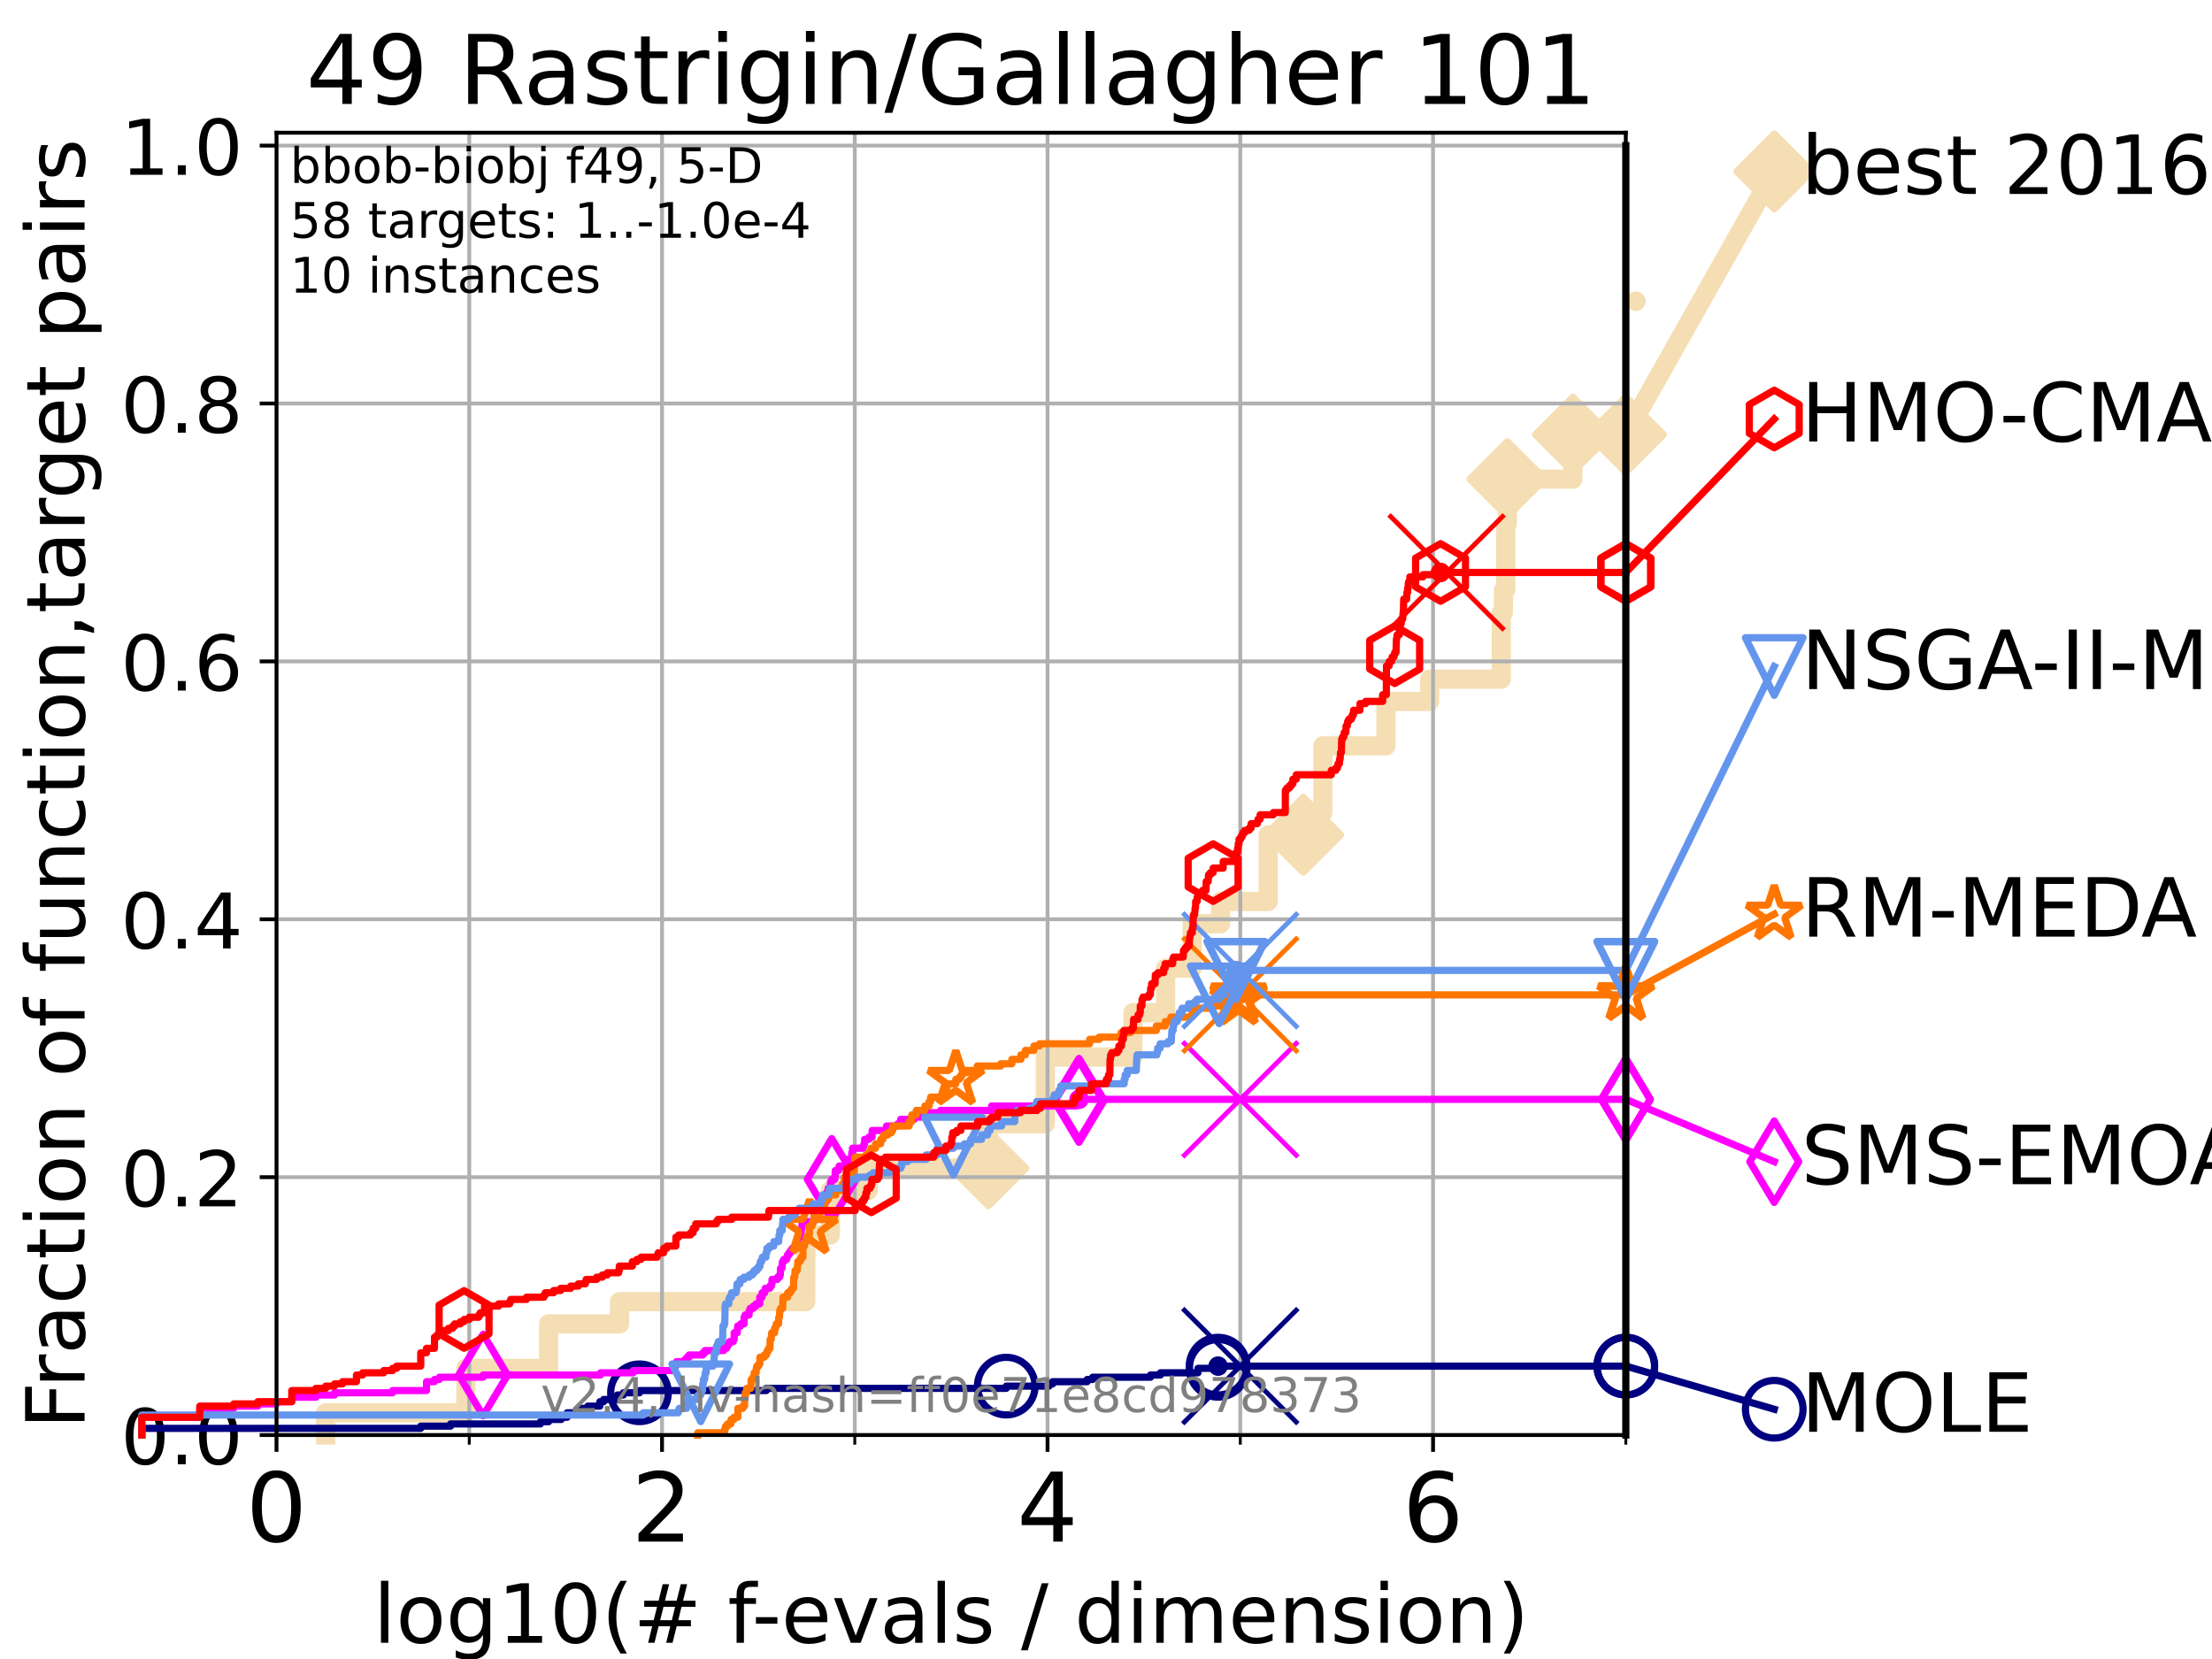 <?xml version="1.0" encoding="utf-8" standalone="no"?>
<!DOCTYPE svg PUBLIC "-//W3C//DTD SVG 1.1//EN"
  "http://www.w3.org/Graphics/SVG/1.1/DTD/svg11.dtd">
<!-- Created with matplotlib (https://matplotlib.org/) -->
<svg height="345.6pt" version="1.1" viewBox="0 0 460.8 345.6" width="460.8pt" xmlns="http://www.w3.org/2000/svg" xmlns:xlink="http://www.w3.org/1999/xlink">
 <defs>
  <style type="text/css">*{stroke-linecap:butt;stroke-linejoin:round;}</style>
 </defs>
 <g id="figure_1">
  <g id="patch_1">
   <path d="M 0 345.6 
L 460.8 345.6 
L 460.8 0 
L 0 0 
z
" style="fill:#ffffff;"/>
  </g>
  <g id="axes_1">
   <g id="patch_2">
    <path d="M 57.6 298.944 
L 338.688 298.944 
L 338.688 27.648 
L 57.6 27.648 
z
" style="fill:#ffffff;"/>
   </g>
   <g id="line2d_1">
    <path d="M 67.851 298.944 
L 67.851 294.313 
L 97.044 294.313 
L 97.044 285.05 
L 114.284 285.05 
L 114.284 275.788 
L 129.06 275.788 
L 129.06 271.157 
L 167.867 271.157 
L 167.867 257.263 
L 172.989 257.263 
L 172.989 248.001 
L 180.879 248.001 
L 180.879 243.37 
L 205.911 243.37 
L 205.911 234.107 
L 217.76 234.107 
L 217.76 220.214 
L 236.011 220.214 
L 236.011 210.951 
L 242.823 210.951 
L 242.823 201.689 
L 248.353 201.689 
L 248.353 192.426 
L 254.287 192.426 
L 254.287 187.795 
L 264.186 187.795 
L 264.186 173.901 
L 271.483 173.901 
L 271.483 169.27 
L 275.566 169.27 
L 275.566 155.377 
L 288.715 155.377 
L 288.715 146.114 
L 297.817 146.114 
L 297.817 141.483 
L 312.745 141.483 
L 312.745 127.589 
L 313.189 127.589 
L 313.189 122.958 
L 313.66 122.958 
L 313.66 109.065 
L 314.008 109.065 
L 314.008 99.802 
L 327.658 99.802 
L 327.658 90.54 
L 338.688 90.54 
" style="fill:none;stroke:#f5deb3;stroke-linecap:square;stroke-width:4;"/>
   </g>
   <g id="line2d_2">
    <defs>
     <path d="M -0 7.778 
L 7.778 0 
L 0 -7.778 
L -7.778 -0 
z
" id="m745c04c60b" style="stroke:#f5deb3;stroke-linejoin:miter;stroke-width:1.5;"/>
    </defs>
    <g>
     <use style="fill:#f5deb3;stroke:#f5deb3;stroke-linejoin:miter;stroke-width:1.5;" x="205.911" xlink:href="#m745c04c60b" y="243.37"/>
     <use style="fill:#f5deb3;stroke:#f5deb3;stroke-linejoin:miter;stroke-width:1.5;" x="271.483" xlink:href="#m745c04c60b" y="173.901"/>
     <use style="fill:#f5deb3;stroke:#f5deb3;stroke-linejoin:miter;stroke-width:1.5;" x="314.008" xlink:href="#m745c04c60b" y="99.802"/>
     <use style="fill:#f5deb3;stroke:#f5deb3;stroke-linejoin:miter;stroke-width:1.5;" x="327.658" xlink:href="#m745c04c60b" y="90.54"/>
     <use style="fill:#f5deb3;stroke:#f5deb3;stroke-linejoin:miter;stroke-width:1.5;" x="338.688" xlink:href="#m745c04c60b" y="90.54"/>
    </g>
   </g>
   <g id="line2d_3">
    <path style="fill:none;stroke:#f5deb3;stroke-linecap:square;stroke-width:4;"/>
    <g/>
   </g>
   <g id="line2d_4">
    <path d="M 338.688 90.54 
L 369.608 35.706 
" style="fill:none;stroke:#f5deb3;stroke-linecap:square;stroke-width:4;"/>
    <g>
     <use style="fill:#f5deb3;stroke:#f5deb3;stroke-linejoin:miter;stroke-width:1.5;" x="338.688" xlink:href="#m745c04c60b" y="90.54"/>
     <use style="fill:#f5deb3;stroke:#f5deb3;stroke-linejoin:miter;stroke-width:1.5;" x="369.608" xlink:href="#m745c04c60b" y="35.706"/>
    </g>
   </g>
   <g id="matplotlib.axis_1">
    <g id="xtick_1">
     <g id="line2d_5">
      <path clip-path="url(#pf8288e555f)" d="M 57.6 298.944 
L 57.6 27.648 
" style="fill:none;stroke:#b0b0b0;stroke-linecap:square;stroke-width:0.8;"/>
     </g>
     <g id="line2d_6">
      <defs>
       <path d="M 0 0 
L 0 3.5 
" id="m2d0f356a06" style="stroke:#000000;stroke-width:0.8;"/>
      </defs>
      <g>
       <use style="stroke:#000000;stroke-width:0.8;" x="57.6" xlink:href="#m2d0f356a06" y="298.944"/>
      </g>
     </g>
     <g id="text_1">
      <!-- 0 -->
      <g transform="translate(51.237 321.141)scale(0.2 -0.2)">
       <defs>
        <path d="M 31.781 66.406 
Q 24.172 66.406 20.328 58.906 
Q 16.5 51.422 16.5 36.375 
Q 16.5 21.391 20.328 13.891 
Q 24.172 6.391 31.781 6.391 
Q 39.453 6.391 43.281 13.891 
Q 47.125 21.391 47.125 36.375 
Q 47.125 51.422 43.281 58.906 
Q 39.453 66.406 31.781 66.406 
z
M 31.781 74.219 
Q 44.047 74.219 50.516 64.516 
Q 56.984 54.828 56.984 36.375 
Q 56.984 17.969 50.516 8.266 
Q 44.047 -1.422 31.781 -1.422 
Q 19.531 -1.422 13.062 8.266 
Q 6.594 17.969 6.594 36.375 
Q 6.594 54.828 13.062 64.516 
Q 19.531 74.219 31.781 74.219 
z
" id="DejaVuSans-48"/>
       </defs>
       <use xlink:href="#DejaVuSans-48"/>
      </g>
     </g>
    </g>
    <g id="xtick_2">
     <g id="line2d_7">
      <path clip-path="url(#pf8288e555f)" d="M 137.911 298.944 
L 137.911 27.648 
" style="fill:none;stroke:#b0b0b0;stroke-linecap:square;stroke-width:0.8;"/>
     </g>
     <g id="line2d_8">
      <g>
       <use style="stroke:#000000;stroke-width:0.8;" x="137.911" xlink:href="#m2d0f356a06" y="298.944"/>
      </g>
     </g>
     <g id="text_2">
      <!-- 2 -->
      <g transform="translate(131.548 321.141)scale(0.2 -0.2)">
       <defs>
        <path d="M 19.188 8.297 
L 53.609 8.297 
L 53.609 0 
L 7.328 0 
L 7.328 8.297 
Q 12.938 14.109 22.625 23.891 
Q 32.328 33.688 34.812 36.531 
Q 39.547 41.844 41.422 45.531 
Q 43.312 49.219 43.312 52.781 
Q 43.312 58.594 39.234 62.25 
Q 35.156 65.922 28.609 65.922 
Q 23.969 65.922 18.812 64.312 
Q 13.672 62.703 7.812 59.422 
L 7.812 69.391 
Q 13.766 71.781 18.938 73 
Q 24.125 74.219 28.422 74.219 
Q 39.75 74.219 46.484 68.547 
Q 53.219 62.891 53.219 53.422 
Q 53.219 48.922 51.531 44.891 
Q 49.859 40.875 45.406 35.406 
Q 44.188 33.984 37.641 27.219 
Q 31.109 20.453 19.188 8.297 
z
" id="DejaVuSans-50"/>
       </defs>
       <use xlink:href="#DejaVuSans-50"/>
      </g>
     </g>
    </g>
    <g id="xtick_3">
     <g id="line2d_9">
      <path clip-path="url(#pf8288e555f)" d="M 218.222 298.944 
L 218.222 27.648 
" style="fill:none;stroke:#b0b0b0;stroke-linecap:square;stroke-width:0.8;"/>
     </g>
     <g id="line2d_10">
      <g>
       <use style="stroke:#000000;stroke-width:0.8;" x="218.222" xlink:href="#m2d0f356a06" y="298.944"/>
      </g>
     </g>
     <g id="text_3">
      <!-- 4 -->
      <g transform="translate(211.859 321.141)scale(0.2 -0.2)">
       <defs>
        <path d="M 37.797 64.312 
L 12.891 25.391 
L 37.797 25.391 
z
M 35.203 72.906 
L 47.609 72.906 
L 47.609 25.391 
L 58.016 25.391 
L 58.016 17.188 
L 47.609 17.188 
L 47.609 0 
L 37.797 0 
L 37.797 17.188 
L 4.891 17.188 
L 4.891 26.703 
z
" id="DejaVuSans-52"/>
       </defs>
       <use xlink:href="#DejaVuSans-52"/>
      </g>
     </g>
    </g>
    <g id="xtick_4">
     <g id="line2d_11">
      <path clip-path="url(#pf8288e555f)" d="M 298.533 298.944 
L 298.533 27.648 
" style="fill:none;stroke:#b0b0b0;stroke-linecap:square;stroke-width:0.8;"/>
     </g>
     <g id="line2d_12">
      <g>
       <use style="stroke:#000000;stroke-width:0.8;" x="298.533" xlink:href="#m2d0f356a06" y="298.944"/>
      </g>
     </g>
     <g id="text_4">
      <!-- 6 -->
      <g transform="translate(292.17 321.141)scale(0.2 -0.2)">
       <defs>
        <path d="M 33.016 40.375 
Q 26.375 40.375 22.484 35.828 
Q 18.609 31.297 18.609 23.391 
Q 18.609 15.531 22.484 10.953 
Q 26.375 6.391 33.016 6.391 
Q 39.656 6.391 43.531 10.953 
Q 47.406 15.531 47.406 23.391 
Q 47.406 31.297 43.531 35.828 
Q 39.656 40.375 33.016 40.375 
z
M 52.594 71.297 
L 52.594 62.312 
Q 48.875 64.062 45.094 64.984 
Q 41.312 65.922 37.594 65.922 
Q 27.828 65.922 22.672 59.328 
Q 17.531 52.734 16.797 39.406 
Q 19.672 43.656 24.016 45.922 
Q 28.375 48.188 33.594 48.188 
Q 44.578 48.188 50.953 41.516 
Q 57.328 34.859 57.328 23.391 
Q 57.328 12.156 50.688 5.359 
Q 44.047 -1.422 33.016 -1.422 
Q 20.359 -1.422 13.672 8.266 
Q 6.984 17.969 6.984 36.375 
Q 6.984 53.656 15.188 63.938 
Q 23.391 74.219 37.203 74.219 
Q 40.922 74.219 44.703 73.484 
Q 48.484 72.75 52.594 71.297 
z
" id="DejaVuSans-54"/>
       </defs>
       <use xlink:href="#DejaVuSans-54"/>
      </g>
     </g>
    </g>
    <g id="xtick_5">
     <g id="line2d_13">
      <path clip-path="url(#pf8288e555f)" d="M 97.755 298.944 
L 97.755 27.648 
" style="fill:none;stroke:#b0b0b0;stroke-linecap:square;stroke-width:0.8;"/>
     </g>
     <g id="line2d_14">
      <defs>
       <path d="M 0 0 
L 0 2 
" id="m8e3fce5b84" style="stroke:#000000;stroke-width:0.6;"/>
      </defs>
      <g>
       <use style="stroke:#000000;stroke-width:0.6;" x="97.755" xlink:href="#m8e3fce5b84" y="298.944"/>
      </g>
     </g>
    </g>
    <g id="xtick_6">
     <g id="line2d_15">
      <path clip-path="url(#pf8288e555f)" d="M 178.066 298.944 
L 178.066 27.648 
" style="fill:none;stroke:#b0b0b0;stroke-linecap:square;stroke-width:0.8;"/>
     </g>
     <g id="line2d_16">
      <g>
       <use style="stroke:#000000;stroke-width:0.6;" x="178.066" xlink:href="#m8e3fce5b84" y="298.944"/>
      </g>
     </g>
    </g>
    <g id="xtick_7">
     <g id="line2d_17">
      <path clip-path="url(#pf8288e555f)" d="M 258.377 298.944 
L 258.377 27.648 
" style="fill:none;stroke:#b0b0b0;stroke-linecap:square;stroke-width:0.8;"/>
     </g>
     <g id="line2d_18">
      <g>
       <use style="stroke:#000000;stroke-width:0.6;" x="258.377" xlink:href="#m8e3fce5b84" y="298.944"/>
      </g>
     </g>
    </g>
    <g id="xtick_8">
     <g id="line2d_19">
      <path clip-path="url(#pf8288e555f)" d="M 338.688 298.944 
L 338.688 27.648 
" style="fill:none;stroke:#b0b0b0;stroke-linecap:square;stroke-width:0.8;"/>
     </g>
     <g id="line2d_20">
      <g>
       <use style="stroke:#000000;stroke-width:0.6;" x="338.688" xlink:href="#m8e3fce5b84" y="298.944"/>
      </g>
     </g>
    </g>
    <g id="text_5">
     <!-- log10(# f-evals / dimension) -->
     <g transform="translate(77.764 342.218)scale(0.17 -0.17)">
      <defs>
       <path d="M 9.422 75.984 
L 18.406 75.984 
L 18.406 0 
L 9.422 0 
z
" id="DejaVuSans-108"/>
       <path d="M 30.609 48.391 
Q 23.391 48.391 19.188 42.75 
Q 14.984 37.109 14.984 27.297 
Q 14.984 17.484 19.156 11.844 
Q 23.344 6.203 30.609 6.203 
Q 37.797 6.203 41.984 11.859 
Q 46.188 17.531 46.188 27.297 
Q 46.188 37.016 41.984 42.703 
Q 37.797 48.391 30.609 48.391 
z
M 30.609 56 
Q 42.328 56 49.016 48.375 
Q 55.719 40.766 55.719 27.297 
Q 55.719 13.875 49.016 6.219 
Q 42.328 -1.422 30.609 -1.422 
Q 18.844 -1.422 12.172 6.219 
Q 5.516 13.875 5.516 27.297 
Q 5.516 40.766 12.172 48.375 
Q 18.844 56 30.609 56 
z
" id="DejaVuSans-111"/>
       <path d="M 45.406 27.984 
Q 45.406 37.75 41.375 43.109 
Q 37.359 48.484 30.078 48.484 
Q 22.859 48.484 18.828 43.109 
Q 14.797 37.75 14.797 27.984 
Q 14.797 18.266 18.828 12.891 
Q 22.859 7.516 30.078 7.516 
Q 37.359 7.516 41.375 12.891 
Q 45.406 18.266 45.406 27.984 
z
M 54.391 6.781 
Q 54.391 -7.172 48.188 -13.984 
Q 42 -20.797 29.203 -20.797 
Q 24.469 -20.797 20.266 -20.094 
Q 16.062 -19.391 12.109 -17.922 
L 12.109 -9.188 
Q 16.062 -11.328 19.922 -12.344 
Q 23.781 -13.375 27.781 -13.375 
Q 36.625 -13.375 41.016 -8.766 
Q 45.406 -4.156 45.406 5.172 
L 45.406 9.625 
Q 42.625 4.781 38.281 2.391 
Q 33.938 0 27.875 0 
Q 17.828 0 11.672 7.656 
Q 5.516 15.328 5.516 27.984 
Q 5.516 40.672 11.672 48.328 
Q 17.828 56 27.875 56 
Q 33.938 56 38.281 53.609 
Q 42.625 51.219 45.406 46.391 
L 45.406 54.688 
L 54.391 54.688 
z
" id="DejaVuSans-103"/>
       <path d="M 12.406 8.297 
L 28.516 8.297 
L 28.516 63.922 
L 10.984 60.406 
L 10.984 69.391 
L 28.422 72.906 
L 38.281 72.906 
L 38.281 8.297 
L 54.391 8.297 
L 54.391 0 
L 12.406 0 
z
" id="DejaVuSans-49"/>
       <path d="M 31 75.875 
Q 24.469 64.656 21.281 53.656 
Q 18.109 42.672 18.109 31.391 
Q 18.109 20.125 21.312 9.062 
Q 24.516 -2 31 -13.188 
L 23.188 -13.188 
Q 15.875 -1.703 12.234 9.375 
Q 8.594 20.453 8.594 31.391 
Q 8.594 42.281 12.203 53.312 
Q 15.828 64.359 23.188 75.875 
z
" id="DejaVuSans-40"/>
       <path d="M 51.125 44 
L 36.922 44 
L 32.812 27.688 
L 47.125 27.688 
z
M 43.797 71.781 
L 38.719 51.516 
L 52.984 51.516 
L 58.109 71.781 
L 65.922 71.781 
L 60.891 51.516 
L 76.125 51.516 
L 76.125 44 
L 58.984 44 
L 54.984 27.688 
L 70.516 27.688 
L 70.516 20.219 
L 53.078 20.219 
L 48 0 
L 40.188 0 
L 45.219 20.219 
L 30.906 20.219 
L 25.875 0 
L 18.016 0 
L 23.094 20.219 
L 7.719 20.219 
L 7.719 27.688 
L 24.906 27.688 
L 29 44 
L 13.281 44 
L 13.281 51.516 
L 30.906 51.516 
L 35.891 71.781 
z
" id="DejaVuSans-35"/>
       <path id="DejaVuSans-32"/>
       <path d="M 37.109 75.984 
L 37.109 68.5 
L 28.516 68.5 
Q 23.688 68.5 21.797 66.547 
Q 19.922 64.594 19.922 59.516 
L 19.922 54.688 
L 34.719 54.688 
L 34.719 47.703 
L 19.922 47.703 
L 19.922 0 
L 10.891 0 
L 10.891 47.703 
L 2.297 47.703 
L 2.297 54.688 
L 10.891 54.688 
L 10.891 58.5 
Q 10.891 67.625 15.141 71.797 
Q 19.391 75.984 28.609 75.984 
z
" id="DejaVuSans-102"/>
       <path d="M 4.891 31.391 
L 31.203 31.391 
L 31.203 23.391 
L 4.891 23.391 
z
" id="DejaVuSans-45"/>
       <path d="M 56.203 29.594 
L 56.203 25.203 
L 14.891 25.203 
Q 15.484 15.922 20.484 11.062 
Q 25.484 6.203 34.422 6.203 
Q 39.594 6.203 44.453 7.469 
Q 49.312 8.734 54.109 11.281 
L 54.109 2.781 
Q 49.266 0.734 44.188 -0.344 
Q 39.109 -1.422 33.891 -1.422 
Q 20.797 -1.422 13.156 6.188 
Q 5.516 13.812 5.516 26.812 
Q 5.516 40.234 12.766 48.109 
Q 20.016 56 32.328 56 
Q 43.359 56 49.781 48.891 
Q 56.203 41.797 56.203 29.594 
z
M 47.219 32.234 
Q 47.125 39.594 43.094 43.984 
Q 39.062 48.391 32.422 48.391 
Q 24.906 48.391 20.391 44.141 
Q 15.875 39.891 15.188 32.172 
z
" id="DejaVuSans-101"/>
       <path d="M 2.984 54.688 
L 12.5 54.688 
L 29.594 8.797 
L 46.688 54.688 
L 56.203 54.688 
L 35.688 0 
L 23.484 0 
z
" id="DejaVuSans-118"/>
       <path d="M 34.281 27.484 
Q 23.391 27.484 19.188 25 
Q 14.984 22.516 14.984 16.5 
Q 14.984 11.719 18.141 8.906 
Q 21.297 6.109 26.703 6.109 
Q 34.188 6.109 38.703 11.406 
Q 43.219 16.703 43.219 25.484 
L 43.219 27.484 
z
M 52.203 31.203 
L 52.203 0 
L 43.219 0 
L 43.219 8.297 
Q 40.141 3.328 35.547 0.953 
Q 30.953 -1.422 24.312 -1.422 
Q 15.922 -1.422 10.953 3.297 
Q 6 8.016 6 15.922 
Q 6 25.141 12.172 29.828 
Q 18.359 34.516 30.609 34.516 
L 43.219 34.516 
L 43.219 35.406 
Q 43.219 41.609 39.141 45 
Q 35.062 48.391 27.688 48.391 
Q 23 48.391 18.547 47.266 
Q 14.109 46.141 10.016 43.891 
L 10.016 52.203 
Q 14.938 54.109 19.578 55.047 
Q 24.219 56 28.609 56 
Q 40.484 56 46.344 49.844 
Q 52.203 43.703 52.203 31.203 
z
" id="DejaVuSans-97"/>
       <path d="M 44.281 53.078 
L 44.281 44.578 
Q 40.484 46.531 36.375 47.5 
Q 32.281 48.484 27.875 48.484 
Q 21.188 48.484 17.844 46.438 
Q 14.5 44.391 14.5 40.281 
Q 14.5 37.156 16.891 35.375 
Q 19.281 33.594 26.516 31.984 
L 29.594 31.297 
Q 39.156 29.25 43.188 25.516 
Q 47.219 21.781 47.219 15.094 
Q 47.219 7.469 41.188 3.016 
Q 35.156 -1.422 24.609 -1.422 
Q 20.219 -1.422 15.453 -0.562 
Q 10.688 0.297 5.422 2 
L 5.422 11.281 
Q 10.406 8.688 15.234 7.391 
Q 20.062 6.109 24.812 6.109 
Q 31.156 6.109 34.562 8.281 
Q 37.984 10.453 37.984 14.406 
Q 37.984 18.062 35.516 20.016 
Q 33.062 21.969 24.703 23.781 
L 21.578 24.516 
Q 13.234 26.266 9.516 29.906 
Q 5.812 33.547 5.812 39.891 
Q 5.812 47.609 11.281 51.797 
Q 16.75 56 26.812 56 
Q 31.781 56 36.172 55.266 
Q 40.578 54.547 44.281 53.078 
z
" id="DejaVuSans-115"/>
       <path d="M 25.391 72.906 
L 33.688 72.906 
L 8.297 -9.281 
L 0 -9.281 
z
" id="DejaVuSans-47"/>
       <path d="M 45.406 46.391 
L 45.406 75.984 
L 54.391 75.984 
L 54.391 0 
L 45.406 0 
L 45.406 8.203 
Q 42.578 3.328 38.25 0.953 
Q 33.938 -1.422 27.875 -1.422 
Q 17.969 -1.422 11.734 6.484 
Q 5.516 14.406 5.516 27.297 
Q 5.516 40.188 11.734 48.094 
Q 17.969 56 27.875 56 
Q 33.938 56 38.25 53.625 
Q 42.578 51.266 45.406 46.391 
z
M 14.797 27.297 
Q 14.797 17.391 18.875 11.75 
Q 22.953 6.109 30.078 6.109 
Q 37.203 6.109 41.297 11.75 
Q 45.406 17.391 45.406 27.297 
Q 45.406 37.203 41.297 42.844 
Q 37.203 48.484 30.078 48.484 
Q 22.953 48.484 18.875 42.844 
Q 14.797 37.203 14.797 27.297 
z
" id="DejaVuSans-100"/>
       <path d="M 9.422 54.688 
L 18.406 54.688 
L 18.406 0 
L 9.422 0 
z
M 9.422 75.984 
L 18.406 75.984 
L 18.406 64.594 
L 9.422 64.594 
z
" id="DejaVuSans-105"/>
       <path d="M 52 44.188 
Q 55.375 50.25 60.062 53.125 
Q 64.75 56 71.094 56 
Q 79.641 56 84.281 50.016 
Q 88.922 44.047 88.922 33.016 
L 88.922 0 
L 79.891 0 
L 79.891 32.719 
Q 79.891 40.578 77.094 44.375 
Q 74.312 48.188 68.609 48.188 
Q 61.625 48.188 57.562 43.547 
Q 53.516 38.922 53.516 30.906 
L 53.516 0 
L 44.484 0 
L 44.484 32.719 
Q 44.484 40.625 41.703 44.406 
Q 38.922 48.188 33.109 48.188 
Q 26.219 48.188 22.156 43.531 
Q 18.109 38.875 18.109 30.906 
L 18.109 0 
L 9.078 0 
L 9.078 54.688 
L 18.109 54.688 
L 18.109 46.188 
Q 21.188 51.219 25.484 53.609 
Q 29.781 56 35.688 56 
Q 41.656 56 45.828 52.969 
Q 50 49.953 52 44.188 
z
" id="DejaVuSans-109"/>
       <path d="M 54.891 33.016 
L 54.891 0 
L 45.906 0 
L 45.906 32.719 
Q 45.906 40.484 42.875 44.328 
Q 39.844 48.188 33.797 48.188 
Q 26.516 48.188 22.312 43.547 
Q 18.109 38.922 18.109 30.906 
L 18.109 0 
L 9.078 0 
L 9.078 54.688 
L 18.109 54.688 
L 18.109 46.188 
Q 21.344 51.125 25.703 53.562 
Q 30.078 56 35.797 56 
Q 45.219 56 50.047 50.172 
Q 54.891 44.344 54.891 33.016 
z
" id="DejaVuSans-110"/>
       <path d="M 8.016 75.875 
L 15.828 75.875 
Q 23.141 64.359 26.781 53.312 
Q 30.422 42.281 30.422 31.391 
Q 30.422 20.453 26.781 9.375 
Q 23.141 -1.703 15.828 -13.188 
L 8.016 -13.188 
Q 14.5 -2 17.703 9.062 
Q 20.906 20.125 20.906 31.391 
Q 20.906 42.672 17.703 53.656 
Q 14.5 64.656 8.016 75.875 
z
" id="DejaVuSans-41"/>
      </defs>
      <use xlink:href="#DejaVuSans-108"/>
      <use x="27.783" xlink:href="#DejaVuSans-111"/>
      <use x="88.965" xlink:href="#DejaVuSans-103"/>
      <use x="152.441" xlink:href="#DejaVuSans-49"/>
      <use x="216.064" xlink:href="#DejaVuSans-48"/>
      <use x="279.688" xlink:href="#DejaVuSans-40"/>
      <use x="318.701" xlink:href="#DejaVuSans-35"/>
      <use x="402.49" xlink:href="#DejaVuSans-32"/>
      <use x="434.277" xlink:href="#DejaVuSans-102"/>
      <use x="463.982" xlink:href="#DejaVuSans-45"/>
      <use x="500.066" xlink:href="#DejaVuSans-101"/>
      <use x="561.59" xlink:href="#DejaVuSans-118"/>
      <use x="620.77" xlink:href="#DejaVuSans-97"/>
      <use x="682.049" xlink:href="#DejaVuSans-108"/>
      <use x="709.832" xlink:href="#DejaVuSans-115"/>
      <use x="761.932" xlink:href="#DejaVuSans-32"/>
      <use x="793.719" xlink:href="#DejaVuSans-47"/>
      <use x="827.41" xlink:href="#DejaVuSans-32"/>
      <use x="859.197" xlink:href="#DejaVuSans-100"/>
      <use x="922.674" xlink:href="#DejaVuSans-105"/>
      <use x="950.457" xlink:href="#DejaVuSans-109"/>
      <use x="1047.869" xlink:href="#DejaVuSans-101"/>
      <use x="1109.393" xlink:href="#DejaVuSans-110"/>
      <use x="1172.771" xlink:href="#DejaVuSans-115"/>
      <use x="1224.871" xlink:href="#DejaVuSans-105"/>
      <use x="1252.654" xlink:href="#DejaVuSans-111"/>
      <use x="1313.836" xlink:href="#DejaVuSans-110"/>
      <use x="1377.215" xlink:href="#DejaVuSans-41"/>
     </g>
    </g>
   </g>
   <g id="matplotlib.axis_2">
    <g id="ytick_1">
     <g id="line2d_21">
      <path clip-path="url(#pf8288e555f)" d="M 57.6 298.944 
L 338.688 298.944 
" style="fill:none;stroke:#b0b0b0;stroke-linecap:square;stroke-width:0.8;"/>
     </g>
     <g id="line2d_22">
      <defs>
       <path d="M 0 0 
L -3.5 0 
" id="m07c9af6702" style="stroke:#000000;stroke-width:0.8;"/>
      </defs>
      <g>
       <use style="stroke:#000000;stroke-width:0.8;" x="57.6" xlink:href="#m07c9af6702" y="298.944"/>
      </g>
     </g>
     <g id="text_6">
      <!-- 0.0 -->
      <g transform="translate(25.155 305.023)scale(0.16 -0.16)">
       <defs>
        <path d="M 10.688 12.406 
L 21 12.406 
L 21 0 
L 10.688 0 
z
" id="DejaVuSans-46"/>
       </defs>
       <use xlink:href="#DejaVuSans-48"/>
       <use x="63.623" xlink:href="#DejaVuSans-46"/>
       <use x="95.41" xlink:href="#DejaVuSans-48"/>
      </g>
     </g>
    </g>
    <g id="ytick_2">
     <g id="line2d_23">
      <path clip-path="url(#pf8288e555f)" d="M 57.6 245.222 
L 338.688 245.222 
" style="fill:none;stroke:#b0b0b0;stroke-linecap:square;stroke-width:0.8;"/>
     </g>
     <g id="line2d_24">
      <g>
       <use style="stroke:#000000;stroke-width:0.8;" x="57.6" xlink:href="#m07c9af6702" y="245.222"/>
      </g>
     </g>
     <g id="text_7">
      <!-- 0.2 -->
      <g transform="translate(25.155 251.301)scale(0.16 -0.16)">
       <use xlink:href="#DejaVuSans-48"/>
       <use x="63.623" xlink:href="#DejaVuSans-46"/>
       <use x="95.41" xlink:href="#DejaVuSans-50"/>
      </g>
     </g>
    </g>
    <g id="ytick_3">
     <g id="line2d_25">
      <path clip-path="url(#pf8288e555f)" d="M 57.6 191.5 
L 338.688 191.5 
" style="fill:none;stroke:#b0b0b0;stroke-linecap:square;stroke-width:0.8;"/>
     </g>
     <g id="line2d_26">
      <g>
       <use style="stroke:#000000;stroke-width:0.8;" x="57.6" xlink:href="#m07c9af6702" y="191.5"/>
      </g>
     </g>
     <g id="text_8">
      <!-- 0.4 -->
      <g transform="translate(25.155 197.579)scale(0.16 -0.16)">
       <use xlink:href="#DejaVuSans-48"/>
       <use x="63.623" xlink:href="#DejaVuSans-46"/>
       <use x="95.41" xlink:href="#DejaVuSans-52"/>
      </g>
     </g>
    </g>
    <g id="ytick_4">
     <g id="line2d_27">
      <path clip-path="url(#pf8288e555f)" d="M 57.6 137.778 
L 338.688 137.778 
" style="fill:none;stroke:#b0b0b0;stroke-linecap:square;stroke-width:0.8;"/>
     </g>
     <g id="line2d_28">
      <g>
       <use style="stroke:#000000;stroke-width:0.8;" x="57.6" xlink:href="#m07c9af6702" y="137.778"/>
      </g>
     </g>
     <g id="text_9">
      <!-- 0.6 -->
      <g transform="translate(25.155 143.857)scale(0.16 -0.16)">
       <use xlink:href="#DejaVuSans-48"/>
       <use x="63.623" xlink:href="#DejaVuSans-46"/>
       <use x="95.41" xlink:href="#DejaVuSans-54"/>
      </g>
     </g>
    </g>
    <g id="ytick_5">
     <g id="line2d_29">
      <path clip-path="url(#pf8288e555f)" d="M 57.6 84.056 
L 338.688 84.056 
" style="fill:none;stroke:#b0b0b0;stroke-linecap:square;stroke-width:0.8;"/>
     </g>
     <g id="line2d_30">
      <g>
       <use style="stroke:#000000;stroke-width:0.8;" x="57.6" xlink:href="#m07c9af6702" y="84.056"/>
      </g>
     </g>
     <g id="text_10">
      <!-- 0.8 -->
      <g transform="translate(25.155 90.135)scale(0.16 -0.16)">
       <defs>
        <path d="M 31.781 34.625 
Q 24.75 34.625 20.719 30.859 
Q 16.703 27.094 16.703 20.516 
Q 16.703 13.922 20.719 10.156 
Q 24.75 6.391 31.781 6.391 
Q 38.812 6.391 42.859 10.172 
Q 46.922 13.969 46.922 20.516 
Q 46.922 27.094 42.891 30.859 
Q 38.875 34.625 31.781 34.625 
z
M 21.922 38.812 
Q 15.578 40.375 12.031 44.719 
Q 8.5 49.078 8.5 55.328 
Q 8.5 64.062 14.719 69.141 
Q 20.953 74.219 31.781 74.219 
Q 42.672 74.219 48.875 69.141 
Q 55.078 64.062 55.078 55.328 
Q 55.078 49.078 51.531 44.719 
Q 48 40.375 41.703 38.812 
Q 48.828 37.156 52.797 32.312 
Q 56.781 27.484 56.781 20.516 
Q 56.781 9.906 50.312 4.234 
Q 43.844 -1.422 31.781 -1.422 
Q 19.734 -1.422 13.25 4.234 
Q 6.781 9.906 6.781 20.516 
Q 6.781 27.484 10.781 32.312 
Q 14.797 37.156 21.922 38.812 
z
M 18.312 54.391 
Q 18.312 48.734 21.844 45.562 
Q 25.391 42.391 31.781 42.391 
Q 38.141 42.391 41.719 45.562 
Q 45.312 48.734 45.312 54.391 
Q 45.312 60.062 41.719 63.234 
Q 38.141 66.406 31.781 66.406 
Q 25.391 66.406 21.844 63.234 
Q 18.312 60.062 18.312 54.391 
z
" id="DejaVuSans-56"/>
       </defs>
       <use xlink:href="#DejaVuSans-48"/>
       <use x="63.623" xlink:href="#DejaVuSans-46"/>
       <use x="95.41" xlink:href="#DejaVuSans-56"/>
      </g>
     </g>
    </g>
    <g id="ytick_6">
     <g id="line2d_31">
      <path clip-path="url(#pf8288e555f)" d="M 57.6 30.334 
L 338.688 30.334 
" style="fill:none;stroke:#b0b0b0;stroke-linecap:square;stroke-width:0.8;"/>
     </g>
     <g id="line2d_32">
      <g>
       <use style="stroke:#000000;stroke-width:0.8;" x="57.6" xlink:href="#m07c9af6702" y="30.334"/>
      </g>
     </g>
     <g id="text_11">
      <!-- 1.0 -->
      <g transform="translate(25.155 36.413)scale(0.16 -0.16)">
       <use xlink:href="#DejaVuSans-49"/>
       <use x="63.623" xlink:href="#DejaVuSans-46"/>
       <use x="95.41" xlink:href="#DejaVuSans-48"/>
      </g>
     </g>
    </g>
    <g id="text_12">
     <!-- Fraction of function,target pairs -->
     <g transform="translate(17.62 297.681)rotate(-90)scale(0.17 -0.17)">
      <defs>
       <path d="M 9.812 72.906 
L 51.703 72.906 
L 51.703 64.594 
L 19.672 64.594 
L 19.672 43.109 
L 48.578 43.109 
L 48.578 34.812 
L 19.672 34.812 
L 19.672 0 
L 9.812 0 
z
" id="DejaVuSans-70"/>
       <path d="M 41.109 46.297 
Q 39.594 47.172 37.812 47.578 
Q 36.031 48 33.891 48 
Q 26.266 48 22.188 43.047 
Q 18.109 38.094 18.109 28.812 
L 18.109 0 
L 9.078 0 
L 9.078 54.688 
L 18.109 54.688 
L 18.109 46.188 
Q 20.953 51.172 25.484 53.578 
Q 30.031 56 36.531 56 
Q 37.453 56 38.578 55.875 
Q 39.703 55.766 41.062 55.516 
z
" id="DejaVuSans-114"/>
       <path d="M 48.781 52.594 
L 48.781 44.188 
Q 44.969 46.297 41.141 47.344 
Q 37.312 48.391 33.406 48.391 
Q 24.656 48.391 19.812 42.844 
Q 14.984 37.312 14.984 27.297 
Q 14.984 17.281 19.812 11.734 
Q 24.656 6.203 33.406 6.203 
Q 37.312 6.203 41.141 7.25 
Q 44.969 8.297 48.781 10.406 
L 48.781 2.094 
Q 45.016 0.344 40.984 -0.531 
Q 36.969 -1.422 32.422 -1.422 
Q 20.062 -1.422 12.781 6.344 
Q 5.516 14.109 5.516 27.297 
Q 5.516 40.672 12.859 48.328 
Q 20.219 56 33.016 56 
Q 37.156 56 41.109 55.141 
Q 45.062 54.297 48.781 52.594 
z
" id="DejaVuSans-99"/>
       <path d="M 18.312 70.219 
L 18.312 54.688 
L 36.812 54.688 
L 36.812 47.703 
L 18.312 47.703 
L 18.312 18.016 
Q 18.312 11.328 20.141 9.422 
Q 21.969 7.516 27.594 7.516 
L 36.812 7.516 
L 36.812 0 
L 27.594 0 
Q 17.188 0 13.234 3.875 
Q 9.281 7.766 9.281 18.016 
L 9.281 47.703 
L 2.688 47.703 
L 2.688 54.688 
L 9.281 54.688 
L 9.281 70.219 
z
" id="DejaVuSans-116"/>
       <path d="M 8.5 21.578 
L 8.5 54.688 
L 17.484 54.688 
L 17.484 21.922 
Q 17.484 14.156 20.5 10.266 
Q 23.531 6.391 29.594 6.391 
Q 36.859 6.391 41.078 11.031 
Q 45.312 15.672 45.312 23.688 
L 45.312 54.688 
L 54.297 54.688 
L 54.297 0 
L 45.312 0 
L 45.312 8.406 
Q 42.047 3.422 37.719 1 
Q 33.406 -1.422 27.688 -1.422 
Q 18.266 -1.422 13.375 4.438 
Q 8.5 10.297 8.5 21.578 
z
M 31.109 56 
z
" id="DejaVuSans-117"/>
       <path d="M 11.719 12.406 
L 22.016 12.406 
L 22.016 4 
L 14.016 -11.625 
L 7.719 -11.625 
L 11.719 4 
z
" id="DejaVuSans-44"/>
       <path d="M 18.109 8.203 
L 18.109 -20.797 
L 9.078 -20.797 
L 9.078 54.688 
L 18.109 54.688 
L 18.109 46.391 
Q 20.953 51.266 25.266 53.625 
Q 29.594 56 35.594 56 
Q 45.562 56 51.781 48.094 
Q 58.016 40.188 58.016 27.297 
Q 58.016 14.406 51.781 6.484 
Q 45.562 -1.422 35.594 -1.422 
Q 29.594 -1.422 25.266 0.953 
Q 20.953 3.328 18.109 8.203 
z
M 48.688 27.297 
Q 48.688 37.203 44.609 42.844 
Q 40.531 48.484 33.406 48.484 
Q 26.266 48.484 22.188 42.844 
Q 18.109 37.203 18.109 27.297 
Q 18.109 17.391 22.188 11.75 
Q 26.266 6.109 33.406 6.109 
Q 40.531 6.109 44.609 11.75 
Q 48.688 17.391 48.688 27.297 
z
" id="DejaVuSans-112"/>
      </defs>
      <use xlink:href="#DejaVuSans-70"/>
      <use x="50.27" xlink:href="#DejaVuSans-114"/>
      <use x="91.383" xlink:href="#DejaVuSans-97"/>
      <use x="152.662" xlink:href="#DejaVuSans-99"/>
      <use x="207.643" xlink:href="#DejaVuSans-116"/>
      <use x="246.852" xlink:href="#DejaVuSans-105"/>
      <use x="274.635" xlink:href="#DejaVuSans-111"/>
      <use x="335.816" xlink:href="#DejaVuSans-110"/>
      <use x="399.195" xlink:href="#DejaVuSans-32"/>
      <use x="430.982" xlink:href="#DejaVuSans-111"/>
      <use x="492.164" xlink:href="#DejaVuSans-102"/>
      <use x="527.369" xlink:href="#DejaVuSans-32"/>
      <use x="559.156" xlink:href="#DejaVuSans-102"/>
      <use x="594.361" xlink:href="#DejaVuSans-117"/>
      <use x="657.74" xlink:href="#DejaVuSans-110"/>
      <use x="721.119" xlink:href="#DejaVuSans-99"/>
      <use x="776.1" xlink:href="#DejaVuSans-116"/>
      <use x="815.309" xlink:href="#DejaVuSans-105"/>
      <use x="843.092" xlink:href="#DejaVuSans-111"/>
      <use x="904.273" xlink:href="#DejaVuSans-110"/>
      <use x="967.652" xlink:href="#DejaVuSans-44"/>
      <use x="999.439" xlink:href="#DejaVuSans-116"/>
      <use x="1038.648" xlink:href="#DejaVuSans-97"/>
      <use x="1099.928" xlink:href="#DejaVuSans-114"/>
      <use x="1139.291" xlink:href="#DejaVuSans-103"/>
      <use x="1202.768" xlink:href="#DejaVuSans-101"/>
      <use x="1264.291" xlink:href="#DejaVuSans-116"/>
      <use x="1303.5" xlink:href="#DejaVuSans-32"/>
      <use x="1335.287" xlink:href="#DejaVuSans-112"/>
      <use x="1398.764" xlink:href="#DejaVuSans-97"/>
      <use x="1460.043" xlink:href="#DejaVuSans-105"/>
      <use x="1487.826" xlink:href="#DejaVuSans-114"/>
      <use x="1528.939" xlink:href="#DejaVuSans-115"/>
     </g>
    </g>
   </g>
   <g id="line2d_33">
    <defs>
     <path d="M 0 1.5 
C 0.398 1.5 0.779 1.342 1.061 1.061 
C 1.342 0.779 1.5 0.398 1.5 0 
C 1.5 -0.398 1.342 -0.779 1.061 -1.061 
C 0.779 -1.342 0.398 -1.5 0 -1.5 
C -0.398 -1.5 -0.779 -1.342 -1.061 -1.061 
C -1.342 -0.779 -1.5 -0.398 -1.5 0 
C -1.5 0.398 -1.342 0.779 -1.061 1.061 
C -0.779 1.342 -0.398 1.5 0 1.5 
z
" id="mb0e60d8185" style="stroke:#f5deb3;"/>
    </defs>
    <g>
     <use style="fill:#f5deb3;stroke:#f5deb3;" x="340.795" xlink:href="#mb0e60d8185" y="62.753"/>
     <use style="fill:#f5deb3;stroke:#f5deb3;" x="340.795" xlink:href="#mb0e60d8185" y="62.753"/>
    </g>
   </g>
   <g id="line2d_34">
    <defs>
     <path d="M 0 1.5 
C 0.398 1.5 0.779 1.342 1.061 1.061 
C 1.342 0.779 1.5 0.398 1.5 0 
C 1.5 -0.398 1.342 -0.779 1.061 -1.061 
C 0.779 -1.342 0.398 -1.5 0 -1.5 
C -0.398 -1.5 -0.779 -1.342 -1.061 -1.061 
C -1.342 -0.779 -1.5 -0.398 -1.5 0 
C -1.5 0.398 -1.342 0.779 -1.061 1.061 
C -0.779 1.342 -0.398 1.5 0 1.5 
z
" id="m5ab6ff12f0" style="stroke:#000080;"/>
    </defs>
    <g>
     <use style="fill:#000080;stroke:#000080;" x="253.752" xlink:href="#m5ab6ff12f0" y="284.587"/>
     <use style="fill:#000080;stroke:#000080;" x="253.752" xlink:href="#m5ab6ff12f0" y="284.587"/>
    </g>
   </g>
   <g id="line2d_35">
    <path d="M 29.533 298.944 
L 29.533 297.555 
L 87.644 297.555 
L 87.644 297.092 
L 93.864 297.092 
L 93.864 296.628 
L 112.581 296.628 
L 112.581 296.165 
L 114.284 296.165 
L 114.284 295.702 
L 116.914 295.702 
L 116.914 295.239 
L 118.149 295.239 
L 118.149 294.313 
L 120.382 294.313 
L 120.382 293.85 
L 120.477 293.85 
L 120.477 293.387 
L 122.447 293.387 
L 122.447 292.923 
L 124.965 292.923 
L 124.965 291.997 
L 125.753 291.997 
L 125.753 291.534 
L 128.591 291.534 
L 128.591 290.608 
L 129.853 290.608 
L 129.853 290.145 
L 133.216 290.145 
L 133.216 289.682 
L 159.628 289.682 
L 159.628 289.218 
L 209.623 289.218 
L 209.623 288.755 
L 218.546 288.755 
L 218.546 288.292 
L 219.282 288.292 
L 219.282 287.829 
L 226.481 287.829 
L 226.481 287.366 
L 227.616 287.366 
L 227.616 286.903 
L 239.67 286.903 
L 239.67 286.44 
L 241.736 286.44 
L 241.736 285.977 
L 249.556 285.977 
L 249.556 285.514 
L 249.566 285.514 
L 249.566 285.05 
L 253.752 285.05 
L 253.752 284.587 
L 338.688 284.587 
" style="fill:none;stroke:#000080;stroke-linecap:square;stroke-width:1.5;"/>
   </g>
   <g id="line2d_36">
    <defs>
     <path d="M 0 6 
C 1.591 6 3.117 5.368 4.243 4.243 
C 5.368 3.117 6 1.591 6 0 
C 6 -1.591 5.368 -3.117 4.243 -4.243 
C 3.117 -5.368 1.591 -6 0 -6 
C -1.591 -6 -3.117 -5.368 -4.243 -4.243 
C -5.368 -3.117 -6 -1.591 -6 0 
C -6 1.591 -5.368 3.117 -4.243 4.243 
C -3.117 5.368 -1.591 6 0 6 
z
" id="mcf4bcd53e7" style="stroke:#000080;stroke-width:1.5;"/>
    </defs>
    <g>
     <use style="fill-opacity:0;stroke:#000080;stroke-width:1.5;" x="133.216" xlink:href="#mcf4bcd53e7" y="290.145"/>
     <use style="fill-opacity:0;stroke:#000080;stroke-width:1.5;" x="209.623" xlink:href="#mcf4bcd53e7" y="288.755"/>
     <use style="fill-opacity:0;stroke:#000080;stroke-width:1.5;" x="253.752" xlink:href="#mcf4bcd53e7" y="285.05"/>
     <use style="fill-opacity:0;stroke:#000080;stroke-width:1.5;" x="253.752" xlink:href="#mcf4bcd53e7" y="284.587"/>
     <use style="fill-opacity:0;stroke:#000080;stroke-width:1.5;" x="338.688" xlink:href="#mcf4bcd53e7" y="284.587"/>
    </g>
   </g>
   <g id="line2d_37">
    <path style="fill:none;stroke:#000080;stroke-linecap:square;stroke-width:1.5;"/>
    <g/>
   </g>
   <g id="line2d_38">
    <path clip-path="url(#pf8288e555f)" d="M 258.377 284.587 
" style="fill:none;stroke:#000080;stroke-linecap:square;stroke-width:1.5;"/>
    <defs>
     <path d="M -12 12 
L 12 -12 
M -12 -12 
L 12 12 
" id="m4c38df5d59" style="stroke:#000080;"/>
    </defs>
    <g clip-path="url(#pf8288e555f)">
     <use style="fill:#000080;stroke:#000080;" x="258.377" xlink:href="#m4c38df5d59" y="284.587"/>
    </g>
   </g>
   <g id="line2d_39">
    <defs>
     <path d="M 0 1.5 
C 0.398 1.5 0.779 1.342 1.061 1.061 
C 1.342 0.779 1.5 0.398 1.5 0 
C 1.5 -0.398 1.342 -0.779 1.061 -1.061 
C 0.779 -1.342 0.398 -1.5 0 -1.5 
C -0.398 -1.5 -0.779 -1.342 -1.061 -1.061 
C -1.342 -0.779 -1.5 -0.398 -1.5 0 
C -1.5 0.398 -1.342 0.779 -1.061 1.061 
C -0.779 1.342 -0.398 1.5 0 1.5 
z
" id="m6b16249e44" style="stroke:#ff00ff;"/>
    </defs>
    <g>
     <use style="fill:#ff00ff;stroke:#ff00ff;" x="224.769" xlink:href="#m6b16249e44" y="229.013"/>
     <use style="fill:#ff00ff;stroke:#ff00ff;" x="224.769" xlink:href="#m6b16249e44" y="229.013"/>
    </g>
   </g>
   <g id="line2d_40">
    <path d="M 29.533 298.944 
L 29.533 295.239 
L 41.621 295.239 
L 41.621 293.387 
L 48.692 293.387 
L 48.692 292.923 
L 53.709 292.923 
L 53.709 292.46 
L 57.6 292.46 
L 57.6 291.997 
L 60.78 291.997 
L 60.78 291.071 
L 65.797 291.071 
L 65.797 290.608 
L 69.688 290.608 
L 69.688 290.145 
L 81.776 290.145 
L 81.776 289.682 
L 88.847 289.682 
L 88.847 287.829 
L 90.509 287.829 
L 90.509 287.366 
L 91.535 287.366 
L 91.535 286.903 
L 100.642 286.903 
L 100.642 286.44 
L 125.111 286.44 
L 125.111 285.977 
L 131.938 285.977 
L 131.938 285.514 
L 140.318 285.514 
L 140.318 284.587 
L 140.797 284.587 
L 140.797 284.124 
L 140.915 284.124 
L 140.915 283.661 
L 142.673 283.661 
L 142.673 283.198 
L 143.119 283.198 
L 143.119 282.735 
L 143.553 282.735 
L 143.553 282.272 
L 146.41 282.272 
L 146.41 281.809 
L 146.854 281.809 
L 146.854 281.345 
L 150.75 281.345 
L 150.75 280.882 
L 151.357 280.882 
L 151.357 280.419 
L 151.645 280.419 
L 151.645 279.956 
L 151.944 279.956 
L 151.944 279.493 
L 152.737 279.493 
L 152.737 279.03 
L 152.944 279.03 
L 152.944 277.64 
L 153.581 277.64 
L 153.666 276.251 
L 154.277 276.251 
L 154.277 275.788 
L 154.998 275.788 
L 155.011 274.399 
L 155.207 274.399 
L 155.207 273.935 
L 156.04 273.935 
L 156.065 273.009 
L 156.273 273.009 
L 156.273 272.546 
L 156.942 272.546 
L 156.942 272.083 
L 157.483 272.083 
L 157.483 271.62 
L 158.272 271.62 
L 158.272 270.231 
L 158.753 270.231 
L 158.753 269.304 
L 159.294 269.304 
L 159.294 268.841 
L 159.406 268.841 
L 159.406 268.378 
L 160.356 268.378 
L 160.356 267.915 
L 160.699 267.915 
L 160.699 267.452 
L 160.821 267.452 
L 160.821 266.526 
L 161.956 266.526 
L 161.956 266.062 
L 162.389 266.062 
L 162.389 265.599 
L 162.551 265.599 
L 162.594 264.21 
L 162.904 264.21 
L 162.996 262.821 
L 163.267 262.821 
L 163.267 262.357 
L 163.891 262.357 
L 163.891 261.894 
L 164.032 261.894 
L 164.032 261.431 
L 164.341 261.431 
L 164.341 260.968 
L 164.698 260.968 
L 164.698 260.505 
L 165.04 260.505 
L 165.04 260.042 
L 165.711 260.042 
L 165.711 259.579 
L 165.943 259.579 
L 165.943 259.116 
L 166.096 259.116 
L 166.117 257.726 
L 166.702 257.726 
L 166.702 256.8 
L 166.895 256.8 
L 166.902 255.874 
L 167.04 255.874 
L 167.099 254.484 
L 169.566 254.484 
L 169.566 253.558 
L 169.803 253.558 
L 169.803 253.095 
L 170.014 253.095 
L 170.014 252.169 
L 170.196 252.169 
L 170.196 251.706 
L 170.381 251.706 
L 170.381 251.243 
L 170.788 251.243 
L 170.788 250.779 
L 171.025 250.779 
L 171.025 250.316 
L 172.123 250.316 
L 172.177 248.464 
L 172.521 248.464 
L 172.521 247.538 
L 173.026 247.538 
L 173.031 246.148 
L 173.267 246.148 
L 173.267 245.685 
L 173.92 245.685 
L 174.013 243.833 
L 174.699 243.833 
L 174.808 242.906 
L 176.26 242.906 
L 176.26 241.98 
L 176.468 241.98 
L 176.468 241.517 
L 177.387 241.517 
L 177.438 240.128 
L 177.589 240.128 
L 177.589 239.201 
L 179.782 239.201 
L 179.782 238.738 
L 179.999 238.738 
L 179.999 238.275 
L 180.111 238.275 
L 180.111 237.349 
L 181.009 237.349 
L 181.009 236.886 
L 181.679 236.886 
L 181.682 235.496 
L 184.678 235.496 
L 184.678 234.57 
L 187.014 234.57 
L 187.014 234.107 
L 187.623 234.107 
L 187.623 233.181 
L 190.452 233.181 
L 190.452 232.718 
L 191.943 232.718 
L 191.943 231.792 
L 195.913 231.792 
L 195.913 231.328 
L 206.566 231.328 
L 206.566 230.402 
L 224.135 230.402 
L 224.224 229.476 
L 224.769 229.476 
L 224.769 229.013 
L 338.688 229.013 
L 338.688 229.013 
" style="fill:none;stroke:#ff00ff;stroke-linecap:square;stroke-width:1.5;"/>
   </g>
   <g id="line2d_41">
    <defs>
     <path d="M -0 8.485 
L 5.091 0 
L 0 -8.485 
L -5.091 -0 
z
" id="mbcc1a53c5f" style="stroke:#ff00ff;stroke-linejoin:miter;stroke-width:1.5;"/>
    </defs>
    <g>
     <use style="fill-opacity:0;stroke:#ff00ff;stroke-linejoin:miter;stroke-width:1.5;" x="100.642" xlink:href="#mbcc1a53c5f" y="286.44"/>
     <use style="fill-opacity:0;stroke:#ff00ff;stroke-linejoin:miter;stroke-width:1.5;" x="173.267" xlink:href="#mbcc1a53c5f" y="245.685"/>
     <use style="fill-opacity:0;stroke:#ff00ff;stroke-linejoin:miter;stroke-width:1.5;" x="224.769" xlink:href="#mbcc1a53c5f" y="229.476"/>
     <use style="fill-opacity:0;stroke:#ff00ff;stroke-linejoin:miter;stroke-width:1.5;" x="224.769" xlink:href="#mbcc1a53c5f" y="229.013"/>
     <use style="fill-opacity:0;stroke:#ff00ff;stroke-linejoin:miter;stroke-width:1.5;" x="224.769" xlink:href="#mbcc1a53c5f" y="229.013"/>
     <use style="fill-opacity:0;stroke:#ff00ff;stroke-linejoin:miter;stroke-width:1.5;" x="338.688" xlink:href="#mbcc1a53c5f" y="229.013"/>
    </g>
   </g>
   <g id="line2d_42">
    <path style="fill:none;stroke:#ff00ff;stroke-linecap:square;stroke-width:1.5;"/>
    <g/>
   </g>
   <g id="line2d_43">
    <path clip-path="url(#pf8288e555f)" d="M 258.377 229.013 
" style="fill:none;stroke:#ff00ff;stroke-linecap:square;stroke-width:1.5;"/>
    <defs>
     <path d="M -12 12 
L 12 -12 
M -12 -12 
L 12 12 
" id="m48fc0bfe70" style="stroke:#ff00ff;"/>
    </defs>
    <g clip-path="url(#pf8288e555f)">
     <use style="fill:#ff00ff;stroke:#ff00ff;" x="258.377" xlink:href="#m48fc0bfe70" y="229.013"/>
    </g>
   </g>
   <g id="line2d_44">
    <defs>
     <path d="M 0 1.5 
C 0.398 1.5 0.779 1.342 1.061 1.061 
C 1.342 0.779 1.5 0.398 1.5 0 
C 1.5 -0.398 1.342 -0.779 1.061 -1.061 
C 0.779 -1.342 0.398 -1.5 0 -1.5 
C -0.398 -1.5 -0.779 -1.342 -1.061 -1.061 
C -1.342 -0.779 -1.5 -0.398 -1.5 0 
C -1.5 0.398 -1.342 0.779 -1.061 1.061 
C -0.779 1.342 -0.398 1.5 0 1.5 
z
" id="m0d5bff1c50" style="stroke:#ff7500;"/>
    </defs>
    <g>
     <use style="fill:#ff7500;stroke:#ff7500;" x="258.016" xlink:href="#m0d5bff1c50" y="207.246"/>
     <use style="fill:#ff7500;stroke:#ff7500;" x="258.016" xlink:href="#m0d5bff1c50" y="207.246"/>
    </g>
   </g>
   <g id="line2d_45">
    <path d="M 145.35 298.944 
L 145.35 298.481 
L 150.866 298.481 
L 150.866 298.018 
L 151.031 298.018 
L 151.031 297.555 
L 151.162 297.555 
L 151.162 297.092 
L 151.566 297.092 
L 151.566 296.628 
L 152.269 296.628 
L 152.299 295.702 
L 152.9 295.702 
L 152.9 295.239 
L 153.708 295.239 
L 153.708 293.387 
L 154.735 293.387 
L 154.735 292.923 
L 155.116 292.923 
L 155.116 291.071 
L 155.245 291.071 
L 155.245 290.145 
L 155.552 290.145 
L 155.552 289.218 
L 156.394 289.218 
L 156.491 287.366 
L 156.848 287.366 
L 156.848 286.903 
L 157.081 286.903 
L 157.116 285.977 
L 157.529 285.977 
L 157.529 285.05 
L 157.653 285.05 
L 157.653 284.587 
L 158.042 284.587 
L 158.042 284.124 
L 158.304 284.124 
L 158.304 282.735 
L 159.201 282.735 
L 159.201 282.272 
L 159.648 282.272 
L 159.648 281.809 
L 159.838 281.809 
L 159.838 281.345 
L 160.103 281.345 
L 160.103 280.882 
L 160.404 280.882 
L 160.433 279.03 
L 160.652 279.03 
L 160.746 277.64 
L 161.366 277.64 
L 161.366 276.714 
L 161.583 276.714 
L 161.583 276.251 
L 161.708 276.251 
L 161.708 275.788 
L 162.182 275.788 
L 162.226 274.399 
L 162.381 274.399 
L 162.432 273.009 
L 162.602 273.009 
L 162.602 272.546 
L 163.045 272.546 
L 163.111 270.231 
L 164.087 270.231 
L 164.087 269.304 
L 164.645 269.304 
L 164.645 268.841 
L 164.959 268.841 
L 164.959 268.378 
L 165.288 268.378 
L 165.361 266.062 
L 165.548 266.062 
L 165.633 264.673 
L 166.062 264.673 
L 166.166 263.284 
L 166.186 263.284 
L 166.186 262.821 
L 166.682 262.821 
L 166.682 262.357 
L 166.915 262.357 
L 166.915 261.894 
L 167.262 261.894 
L 167.282 259.579 
L 167.609 259.579 
L 167.609 258.653 
L 167.88 258.653 
L 167.955 257.726 
L 168.47 257.726 
L 168.47 257.263 
L 168.615 257.263 
L 168.633 255.411 
L 169.181 255.411 
L 169.181 254.948 
L 169.326 254.948 
L 169.326 254.484 
L 169.492 254.484 
L 169.594 253.558 
L 170.645 253.558 
L 170.682 252.632 
L 170.999 252.632 
L 171.046 251.706 
L 171.514 251.706 
L 171.514 251.243 
L 171.796 251.243 
L 171.796 250.316 
L 171.911 250.316 
L 171.911 249.853 
L 172.578 249.853 
L 172.63 248.927 
L 174.087 248.927 
L 174.087 248.001 
L 175.334 248.001 
L 175.334 247.075 
L 175.517 247.075 
L 175.517 246.611 
L 175.797 246.611 
L 175.797 246.148 
L 175.924 246.148 
L 175.924 245.222 
L 177.394 245.222 
L 177.394 244.296 
L 177.965 244.296 
L 178.056 242.906 
L 178.105 242.906 
L 178.105 241.054 
L 180.361 241.054 
L 180.361 240.591 
L 180.885 240.591 
L 180.885 240.128 
L 181.445 240.128 
L 181.445 239.201 
L 182.404 239.201 
L 182.404 238.275 
L 183.457 238.275 
L 183.457 237.349 
L 183.919 237.349 
L 183.919 236.886 
L 184.08 236.886 
L 184.08 236.423 
L 184.95 236.423 
L 184.95 235.96 
L 185.716 235.96 
L 185.716 235.496 
L 185.966 235.496 
L 185.966 234.57 
L 189.388 234.57 
L 189.388 233.644 
L 189.923 233.644 
L 189.928 232.255 
L 190.868 232.255 
L 190.868 231.328 
L 192.66 231.328 
L 192.66 230.402 
L 193.546 230.402 
L 193.546 229.476 
L 193.882 229.476 
L 193.882 228.55 
L 196.472 228.55 
L 196.472 227.623 
L 197.066 227.623 
L 197.066 226.697 
L 197.286 226.697 
L 197.286 225.771 
L 199.113 225.771 
L 199.113 224.845 
L 199.856 224.845 
L 199.856 224.382 
L 200.218 224.382 
L 200.218 223.918 
L 200.501 223.918 
L 200.501 223.455 
L 203.475 223.455 
L 203.54 222.529 
L 203.591 222.529 
L 203.591 222.066 
L 208.476 222.066 
L 208.476 221.603 
L 210.799 221.603 
L 210.799 220.677 
L 212.671 220.677 
L 212.671 219.75 
L 213.596 219.75 
L 213.596 218.824 
L 215.388 218.824 
L 215.388 217.898 
L 216.557 217.898 
L 216.557 217.435 
L 226.991 217.435 
L 226.991 216.509 
L 229 216.509 
L 229 216.045 
L 233.53 216.045 
L 233.53 215.119 
L 235.505 215.119 
L 235.505 214.656 
L 240.887 214.656 
L 240.887 213.73 
L 242.765 213.73 
L 242.765 212.804 
L 243.911 212.804 
L 243.911 211.877 
L 248.353 211.877 
L 248.353 210.951 
L 248.713 210.951 
L 248.713 210.025 
L 251.667 210.025 
L 251.667 209.562 
L 255.559 209.562 
L 255.559 209.099 
L 256.721 209.099 
L 256.721 208.635 
L 257.669 208.635 
L 257.669 208.172 
L 258.016 208.172 
L 258.016 207.246 
L 338.688 207.246 
L 338.688 207.246 
" style="fill:none;stroke:#ff7500;stroke-linecap:square;stroke-width:1.5;"/>
   </g>
   <g id="line2d_46">
    <defs>
     <path d="M 0 -6 
L -1.347 -1.854 
L -5.706 -1.854 
L -2.18 0.708 
L -3.527 4.854 
L -0 2.292 
L 3.527 4.854 
L 2.18 0.708 
L 5.706 -1.854 
L 1.347 -1.854 
z
" id="maf93849ed5" style="stroke:#ff7500;stroke-linejoin:bevel;stroke-width:1.5;"/>
    </defs>
    <g>
     <use style="fill-opacity:0;stroke:#ff7500;stroke-linejoin:bevel;stroke-width:1.5;" x="168.633" xlink:href="#maf93849ed5" y="255.874"/>
     <use style="fill-opacity:0;stroke:#ff7500;stroke-linejoin:bevel;stroke-width:1.5;" x="199.113" xlink:href="#maf93849ed5" y="224.845"/>
     <use style="fill-opacity:0;stroke:#ff7500;stroke-linejoin:bevel;stroke-width:1.5;" x="258.016" xlink:href="#maf93849ed5" y="208.172"/>
     <use style="fill-opacity:0;stroke:#ff7500;stroke-linejoin:bevel;stroke-width:1.5;" x="258.016" xlink:href="#maf93849ed5" y="207.246"/>
     <use style="fill-opacity:0;stroke:#ff7500;stroke-linejoin:bevel;stroke-width:1.5;" x="338.688" xlink:href="#maf93849ed5" y="207.246"/>
    </g>
   </g>
   <g id="line2d_47">
    <path style="fill:none;stroke:#ff7500;stroke-linecap:square;stroke-width:1.5;"/>
    <g/>
   </g>
   <g id="line2d_48">
    <path clip-path="url(#pf8288e555f)" d="M 258.377 207.246 
" style="fill:none;stroke:#ff7500;stroke-linecap:square;stroke-width:1.5;"/>
    <defs>
     <path d="M -12 12 
L 12 -12 
M -12 -12 
L 12 12 
" id="m933a73efb4" style="stroke:#ff7500;"/>
    </defs>
    <g clip-path="url(#pf8288e555f)">
     <use style="fill:#ff7500;stroke:#ff7500;" x="258.377" xlink:href="#m933a73efb4" y="207.246"/>
    </g>
   </g>
   <g id="line2d_49">
    <defs>
     <path d="M 0 1.5 
C 0.398 1.5 0.779 1.342 1.061 1.061 
C 1.342 0.779 1.5 0.398 1.5 0 
C 1.5 -0.398 1.342 -0.779 1.061 -1.061 
C 0.779 -1.342 0.398 -1.5 0 -1.5 
C -0.398 -1.5 -0.779 -1.342 -1.061 -1.061 
C -1.342 -0.779 -1.5 -0.398 -1.5 0 
C -1.5 0.398 -1.342 0.779 -1.061 1.061 
C -0.779 1.342 -0.398 1.5 0 1.5 
z
" id="mb5259ede7d" style="stroke:#6495ed;"/>
    </defs>
    <g>
     <use style="fill:#6495ed;stroke:#6495ed;" x="257.464" xlink:href="#mb5259ede7d" y="202.152"/>
     <use style="fill:#6495ed;stroke:#6495ed;" x="257.464" xlink:href="#mb5259ede7d" y="202.152"/>
    </g>
   </g>
   <g id="line2d_50">
    <path d="M 29.533 298.944 
L 29.533 294.776 
L 133.976 294.776 
L 133.976 294.313 
L 141.293 294.313 
L 141.293 293.85 
L 141.493 293.85 
L 141.493 293.387 
L 143.041 293.387 
L 143.093 291.997 
L 143.828 291.997 
L 143.828 291.534 
L 145.098 291.534 
L 145.098 291.071 
L 145.463 291.071 
L 145.463 290.608 
L 145.976 290.608 
L 146.042 289.682 
L 146.367 289.682 
L 146.388 288.292 
L 146.517 288.292 
L 146.517 287.366 
L 146.791 287.366 
L 146.896 285.977 
L 147.103 285.977 
L 147.103 285.05 
L 147.287 285.05 
L 147.287 284.587 
L 148.545 284.587 
L 148.564 283.661 
L 148.752 283.661 
L 148.827 281.809 
L 149.214 281.809 
L 149.251 280.419 
L 149.486 280.419 
L 149.486 279.956 
L 149.629 279.956 
L 149.629 279.493 
L 150.429 279.493 
L 150.514 278.567 
L 150.548 278.567 
L 150.599 276.251 
L 150.833 276.251 
L 150.833 275.788 
L 150.982 275.788 
L 151.048 272.083 
L 151.13 272.083 
L 151.13 271.62 
L 151.835 271.62 
L 151.835 270.694 
L 151.975 270.694 
L 151.975 270.231 
L 152.391 270.231 
L 152.391 269.304 
L 153.323 269.304 
L 153.323 268.841 
L 153.452 268.841 
L 153.538 267.452 
L 154.14 267.452 
L 154.195 266.526 
L 154.959 266.526 
L 154.959 266.062 
L 156.053 266.062 
L 156.053 265.599 
L 156.741 265.599 
L 156.741 265.136 
L 157.116 265.136 
L 157.116 264.673 
L 157.675 264.673 
L 157.675 264.21 
L 158.064 264.21 
L 158.064 263.747 
L 158.336 263.747 
L 158.38 262.821 
L 158.668 262.821 
L 158.668 262.357 
L 158.806 262.357 
L 158.806 261.894 
L 159.568 261.894 
L 159.568 260.968 
L 159.748 260.968 
L 159.748 260.042 
L 160.278 260.042 
L 160.278 259.579 
L 161.201 259.579 
L 161.201 258.653 
L 162.217 258.653 
L 162.295 257.263 
L 162.441 257.263 
L 162.441 256.337 
L 162.946 256.337 
L 163.012 254.948 
L 163.095 254.948 
L 163.095 254.021 
L 164.28 254.021 
L 164.28 253.558 
L 164.78 253.558 
L 164.78 253.095 
L 165.647 253.095 
L 165.647 252.632 
L 165.866 252.632 
L 165.866 252.169 
L 166.473 252.169 
L 166.473 251.706 
L 169.4 251.706 
L 169.4 250.779 
L 170.973 250.779 
L 171.077 249.853 
L 171.376 249.853 
L 171.376 248.927 
L 172.683 248.927 
L 172.787 247.538 
L 175.999 247.538 
L 175.999 246.611 
L 177.061 246.611 
L 177.061 246.148 
L 177.394 246.148 
L 177.394 245.685 
L 178.521 245.685 
L 178.521 245.222 
L 181.205 245.222 
L 181.205 244.759 
L 181.896 244.759 
L 181.896 244.296 
L 185.332 244.296 
L 185.332 243.833 
L 186.261 243.833 
L 186.261 243.37 
L 187.637 243.37 
L 187.637 242.906 
L 187.863 242.906 
L 187.863 241.98 
L 189.073 241.98 
L 189.073 241.517 
L 192.946 241.517 
L 192.946 240.591 
L 195.25 240.591 
L 195.254 239.201 
L 198.624 239.201 
L 198.624 238.738 
L 200.918 238.738 
L 200.918 238.275 
L 202.19 238.275 
L 202.19 237.349 
L 204.485 237.349 
L 204.485 236.423 
L 205.746 236.423 
L 205.746 235.496 
L 206.261 235.496 
L 206.261 234.57 
L 208.658 234.57 
L 208.658 233.644 
L 211.4 233.644 
L 211.435 231.792 
L 211.832 231.792 
L 211.832 231.328 
L 214.416 231.328 
L 214.416 230.865 
L 215.458 230.865 
L 215.458 230.402 
L 215.83 230.402 
L 215.83 229.939 
L 215.951 229.939 
L 215.951 229.476 
L 219.233 229.476 
L 219.233 229.013 
L 219.592 229.013 
L 219.592 228.087 
L 220.6 228.087 
L 220.6 227.16 
L 220.958 227.16 
L 220.958 226.234 
L 227.411 226.234 
L 227.411 225.771 
L 234.188 225.771 
L 234.188 224.845 
L 234.377 224.845 
L 234.38 223.918 
L 234.809 223.918 
L 234.809 222.992 
L 236.722 222.992 
L 236.804 220.214 
L 236.87 220.214 
L 236.87 219.75 
L 240.988 219.75 
L 240.988 219.287 
L 241.15 219.287 
L 241.15 218.361 
L 241.684 218.361 
L 241.684 217.435 
L 243.325 217.435 
L 243.325 216.972 
L 243.998 216.972 
L 244.098 215.119 
L 244.125 215.119 
L 244.125 214.656 
L 244.396 214.656 
L 244.396 213.73 
L 244.519 213.73 
L 244.575 212.804 
L 245.236 212.804 
L 245.236 212.34 
L 245.402 212.34 
L 245.402 211.877 
L 245.658 211.877 
L 245.658 210.951 
L 246.244 210.951 
L 246.244 210.025 
L 247.619 210.025 
L 247.619 209.099 
L 248.926 209.099 
L 248.926 208.635 
L 249.346 208.635 
L 249.346 208.172 
L 253.979 208.172 
L 253.979 207.246 
L 255.144 207.246 
L 255.144 206.32 
L 255.259 206.32 
L 255.259 205.857 
L 256.811 205.857 
L 256.898 204.004 
L 257.107 204.004 
L 257.107 203.078 
L 257.464 203.078 
L 257.464 202.152 
L 338.688 202.152 
L 338.688 202.152 
" style="fill:none;stroke:#6495ed;stroke-linecap:square;stroke-width:1.5;"/>
   </g>
   <g id="line2d_51">
    <defs>
     <path d="M -0 6 
L 6 -6 
L -6 -6 
z
" id="m974ce2cad3" style="stroke:#6495ed;stroke-linejoin:miter;stroke-width:1.5;"/>
    </defs>
    <g>
     <use style="fill-opacity:0;stroke:#6495ed;stroke-linejoin:miter;stroke-width:1.5;" x="145.976" xlink:href="#m974ce2cad3" y="290.145"/>
     <use style="fill-opacity:0;stroke:#6495ed;stroke-linejoin:miter;stroke-width:1.5;" x="198.624" xlink:href="#m974ce2cad3" y="238.738"/>
     <use style="fill-opacity:0;stroke:#6495ed;stroke-linejoin:miter;stroke-width:1.5;" x="253.979" xlink:href="#m974ce2cad3" y="207.246"/>
     <use style="fill-opacity:0;stroke:#6495ed;stroke-linejoin:miter;stroke-width:1.5;" x="257.464" xlink:href="#m974ce2cad3" y="202.152"/>
     <use style="fill-opacity:0;stroke:#6495ed;stroke-linejoin:miter;stroke-width:1.5;" x="257.464" xlink:href="#m974ce2cad3" y="202.152"/>
     <use style="fill-opacity:0;stroke:#6495ed;stroke-linejoin:miter;stroke-width:1.5;" x="338.688" xlink:href="#m974ce2cad3" y="202.152"/>
    </g>
   </g>
   <g id="line2d_52">
    <path style="fill:none;stroke:#6495ed;stroke-linecap:square;stroke-width:1.5;"/>
    <g/>
   </g>
   <g id="line2d_53">
    <path clip-path="url(#pf8288e555f)" d="M 258.381 202.152 
" style="fill:none;stroke:#6495ed;stroke-linecap:square;stroke-width:1.5;"/>
    <defs>
     <path d="M -12 12 
L 12 -12 
M -12 -12 
L 12 12 
" id="m3ceaa60c29" style="stroke:#6495ed;"/>
    </defs>
    <g clip-path="url(#pf8288e555f)">
     <use style="fill:#6495ed;stroke:#6495ed;" x="258.381" xlink:href="#m3ceaa60c29" y="202.152"/>
    </g>
   </g>
   <g id="line2d_54">
    <defs>
     <path d="M 0 1.5 
C 0.398 1.5 0.779 1.342 1.061 1.061 
C 1.342 0.779 1.5 0.398 1.5 0 
C 1.5 -0.398 1.342 -0.779 1.061 -1.061 
C 0.779 -1.342 0.398 -1.5 0 -1.5 
C -0.398 -1.5 -0.779 -1.342 -1.061 -1.061 
C -1.342 -0.779 -1.5 -0.398 -1.5 0 
C -1.5 0.398 -1.342 0.779 -1.061 1.061 
C -0.779 1.342 -0.398 1.5 0 1.5 
z
" id="mba786d63f0" style="stroke:#ff0000;"/>
    </defs>
    <g>
     <use style="fill:#ff0000;stroke:#ff0000;" x="300.092" xlink:href="#mba786d63f0" y="119.253"/>
     <use style="fill:#ff0000;stroke:#ff0000;" x="300.092" xlink:href="#mba786d63f0" y="119.253"/>
    </g>
   </g>
   <g id="line2d_55">
    <path d="M 29.533 298.944 
L 29.533 295.239 
L 41.621 295.239 
L 41.621 292.923 
L 48.692 292.923 
L 48.692 292.46 
L 53.709 292.46 
L 53.709 291.997 
L 60.78 291.997 
L 60.78 289.682 
L 65.797 289.682 
L 65.797 289.218 
L 67.851 289.218 
L 67.851 288.755 
L 69.688 288.755 
L 69.688 288.292 
L 71.35 288.292 
L 71.35 287.829 
L 74.263 287.829 
L 74.263 286.44 
L 75.556 286.44 
L 75.556 285.977 
L 79.939 285.977 
L 79.939 285.514 
L 81.776 285.514 
L 81.776 285.05 
L 82.627 285.05 
L 82.627 284.587 
L 87.644 284.587 
L 87.644 281.809 
L 88.847 281.809 
L 88.847 280.882 
L 90.509 280.882 
L 90.509 278.567 
L 91.03 278.567 
L 91.03 278.104 
L 91.535 278.104 
L 91.535 277.64 
L 92.027 277.64 
L 92.027 277.177 
L 93.422 277.177 
L 93.422 276.714 
L 94.295 276.714 
L 94.295 276.251 
L 94.715 276.251 
L 94.715 275.788 
L 95.918 275.788 
L 95.918 275.325 
L 96.676 275.325 
L 96.676 274.862 
L 97.755 274.862 
L 97.755 274.399 
L 99.732 274.399 
L 99.732 273.935 
L 100.04 273.935 
L 100.04 273.472 
L 100.935 273.472 
L 100.935 272.083 
L 103.871 272.083 
L 103.871 271.62 
L 106.169 271.62 
L 106.169 271.157 
L 106.383 271.157 
L 106.383 270.694 
L 109.668 270.694 
L 109.668 270.231 
L 113.311 270.231 
L 113.311 269.767 
L 113.595 269.767 
L 113.595 269.304 
L 115.333 269.304 
L 115.333 268.841 
L 116.798 268.841 
L 116.798 268.378 
L 118.891 268.378 
L 118.891 267.915 
L 120.477 267.915 
L 120.477 267.452 
L 121.931 267.452 
L 121.931 266.989 
L 122.105 266.989 
L 122.105 266.526 
L 124.293 266.526 
L 124.293 266.062 
L 125.471 266.062 
L 125.471 265.599 
L 126.507 265.599 
L 126.507 265.136 
L 128.886 265.136 
L 128.886 264.673 
L 129.002 264.673 
L 129.002 263.747 
L 131.74 263.747 
L 131.74 262.821 
L 132.66 262.821 
L 132.66 262.357 
L 133.533 262.357 
L 133.533 261.894 
L 136.906 261.894 
L 136.906 261.431 
L 137.126 261.431 
L 137.126 260.968 
L 138.256 260.968 
L 138.256 260.042 
L 138.927 260.042 
L 138.927 259.579 
L 140.797 259.579 
L 140.797 257.726 
L 141.379 257.726 
L 141.379 257.263 
L 143.853 257.263 
L 143.853 256.8 
L 144.391 256.8 
L 144.391 255.874 
L 144.935 255.874 
L 144.935 254.948 
L 149.214 254.948 
L 149.214 254.484 
L 149.557 254.484 
L 149.557 254.021 
L 152.436 254.021 
L 152.436 253.558 
L 160.084 253.558 
L 160.191 252.169 
L 178.171 252.169 
L 178.171 251.243 
L 179.473 251.243 
L 179.473 250.316 
L 179.858 250.316 
L 179.858 249.853 
L 180.111 249.853 
L 180.111 249.39 
L 180.37 249.39 
L 180.382 248.464 
L 180.606 248.464 
L 180.606 247.538 
L 181.263 247.538 
L 181.263 247.075 
L 181.503 247.075 
L 181.503 246.611 
L 181.628 246.611 
L 181.628 245.685 
L 182.847 245.685 
L 182.847 245.222 
L 183.11 245.222 
L 183.214 242.443 
L 183.452 242.443 
L 183.452 241.98 
L 183.61 241.98 
L 183.61 241.517 
L 184.447 241.517 
L 184.447 241.054 
L 194.522 241.054 
L 194.522 240.128 
L 195.043 240.128 
L 195.043 239.665 
L 197.061 239.665 
L 197.061 238.738 
L 198 238.738 
L 198 238.275 
L 198.228 238.275 
L 198.285 236.886 
L 198.463 236.886 
L 198.463 235.96 
L 199.307 235.96 
L 199.307 235.496 
L 200.166 235.496 
L 200.166 234.57 
L 203.666 234.57 
L 203.666 233.644 
L 206.106 233.644 
L 206.106 233.181 
L 206.591 233.181 
L 206.591 232.718 
L 207.845 232.718 
L 207.845 231.792 
L 212.562 231.792 
L 212.562 231.328 
L 216.026 231.328 
L 216.026 230.865 
L 216.744 230.865 
L 216.744 229.939 
L 223.728 229.939 
L 223.728 229.476 
L 223.896 229.476 
L 223.896 228.55 
L 224.79 228.55 
L 224.79 227.16 
L 227.378 227.16 
L 227.389 225.771 
L 230.481 225.771 
L 230.481 224.845 
L 230.916 224.845 
L 230.916 223.918 
L 231.195 223.918 
L 231.244 220.677 
L 231.328 220.677 
L 231.371 219.75 
L 231.611 219.75 
L 231.611 219.287 
L 232.753 219.287 
L 232.753 218.824 
L 233.09 218.824 
L 233.09 217.898 
L 233.615 217.898 
L 233.716 216.509 
L 234.012 216.509 
L 234.012 215.582 
L 234.127 215.582 
L 234.127 214.656 
L 235.784 214.656 
L 235.784 214.193 
L 236.101 214.193 
L 236.153 212.34 
L 237.083 212.34 
L 237.083 211.414 
L 237.423 211.414 
L 237.423 210.951 
L 237.54 210.951 
L 237.545 209.562 
L 237.874 209.562 
L 237.92 208.172 
L 238.11 208.172 
L 238.11 207.709 
L 239.304 207.709 
L 239.304 207.246 
L 239.642 207.246 
L 239.704 205.857 
L 239.903 205.857 
L 239.903 204.931 
L 240.612 204.931 
L 240.683 203.078 
L 241.241 203.078 
L 241.241 202.615 
L 242.42 202.615 
L 242.42 201.689 
L 242.724 201.689 
L 242.724 200.762 
L 244.292 200.762 
L 244.292 199.836 
L 244.459 199.836 
L 244.459 199.373 
L 246.496 199.373 
L 246.535 197.984 
L 246.855 197.984 
L 246.855 197.521 
L 247.251 197.521 
L 247.251 197.057 
L 247.71 197.057 
L 247.821 195.205 
L 247.912 195.205 
L 248.007 194.279 
L 248.389 194.279 
L 248.389 193.353 
L 248.502 193.353 
L 248.58 191.037 
L 248.62 191.037 
L 248.62 190.574 
L 248.857 190.574 
L 248.968 189.184 
L 249.039 189.184 
L 249.079 187.795 
L 249.381 187.795 
L 249.419 186.869 
L 249.539 186.869 
L 249.539 186.406 
L 250.33 186.406 
L 250.33 185.943 
L 250.515 185.943 
L 250.515 185.479 
L 251.241 185.479 
L 251.267 183.627 
L 251.695 183.627 
L 251.756 182.238 
L 252.142 182.238 
L 252.142 181.775 
L 252.715 181.775 
L 252.715 180.848 
L 254.811 180.848 
L 254.821 179.459 
L 257.061 179.459 
L 257.061 178.996 
L 257.212 178.996 
L 257.212 178.533 
L 257.486 178.533 
L 257.486 177.606 
L 257.811 177.606 
L 257.827 176.68 
L 257.936 176.68 
L 257.946 175.754 
L 258.113 175.754 
L 258.113 174.828 
L 258.447 174.828 
L 258.447 174.365 
L 258.73 174.365 
L 258.73 173.901 
L 258.92 173.901 
L 258.92 173.438 
L 259.302 173.438 
L 259.302 172.975 
L 260.207 172.975 
L 260.207 172.512 
L 260.63 172.512 
L 260.63 171.586 
L 261.93 171.586 
L 261.93 171.123 
L 262.071 171.123 
L 262.071 170.66 
L 262.508 170.66 
L 262.508 169.733 
L 265.253 169.733 
L 265.253 169.27 
L 267.747 169.27 
L 267.765 164.639 
L 268.051 164.639 
L 268.051 164.176 
L 268.587 164.176 
L 268.587 163.713 
L 268.994 163.713 
L 268.994 163.25 
L 269.336 163.25 
L 269.336 162.323 
L 270.033 162.323 
L 270.033 161.397 
L 277.339 161.397 
L 277.339 160.471 
L 278.282 160.471 
L 278.282 160.008 
L 278.603 160.008 
L 278.603 159.545 
L 278.735 159.545 
L 278.735 159.082 
L 279.03 159.082 
L 279.046 158.155 
L 279.169 158.155 
L 279.249 156.766 
L 279.43 156.766 
L 279.501 153.987 
L 279.674 153.987 
L 279.674 153.524 
L 279.932 153.524 
L 280.014 152.598 
L 280.357 152.598 
L 280.413 151.209 
L 280.667 151.209 
L 280.744 150.282 
L 280.99 150.282 
L 280.99 149.819 
L 281.523 149.819 
L 281.523 149.356 
L 281.723 149.356 
L 281.723 148.893 
L 281.961 148.893 
L 281.961 147.967 
L 283.291 147.967 
L 283.303 146.577 
L 284.484 146.577 
L 284.484 146.114 
L 288.035 146.114 
L 288.036 144.725 
L 288.801 144.725 
L 288.829 138.704 
L 289.384 138.704 
L 289.384 137.778 
L 289.902 137.778 
L 290.009 136.852 
L 290.406 136.852 
L 290.406 136.389 
L 290.536 136.389 
L 290.536 135.926 
L 290.816 135.926 
L 290.891 133.147 
L 290.963 133.147 
L 291.047 132.221 
L 291.531 132.221 
L 291.604 131.294 
L 291.68 131.294 
L 291.703 129.905 
L 291.897 129.905 
L 291.897 128.979 
L 292.208 128.979 
L 292.291 127.589 
L 292.347 127.589 
L 292.418 124.811 
L 293.021 124.811 
L 293.081 123.421 
L 293.236 123.421 
L 293.236 122.495 
L 293.366 122.495 
L 293.366 121.569 
L 293.478 121.569 
L 293.478 121.106 
L 293.693 121.106 
L 293.693 120.179 
L 296.419 120.179 
L 296.419 119.716 
L 300.092 119.716 
L 300.092 119.253 
L 338.688 119.253 
L 338.688 119.253 
" style="fill:none;stroke:#ff0000;stroke-linecap:square;stroke-width:1.5;"/>
   </g>
   <g id="line2d_56">
    <defs>
     <path d="M 0 -6 
L -5.196 -3 
L -5.196 3 
L -0 6 
L 5.196 3 
L 5.196 -3 
z
" id="m4dbee668ea" style="stroke:#ff0000;stroke-linejoin:miter;stroke-width:1.5;"/>
    </defs>
    <g>
     <use style="fill-opacity:0;stroke:#ff0000;stroke-linejoin:miter;stroke-width:1.5;" x="96.676" xlink:href="#m4dbee668ea" y="274.862"/>
     <use style="fill-opacity:0;stroke:#ff0000;stroke-linejoin:miter;stroke-width:1.5;" x="181.503" xlink:href="#m4dbee668ea" y="246.611"/>
     <use style="fill-opacity:0;stroke:#ff0000;stroke-linejoin:miter;stroke-width:1.5;" x="252.715" xlink:href="#m4dbee668ea" y="181.775"/>
     <use style="fill-opacity:0;stroke:#ff0000;stroke-linejoin:miter;stroke-width:1.5;" x="290.536" xlink:href="#m4dbee668ea" y="136.389"/>
     <use style="fill-opacity:0;stroke:#ff0000;stroke-linejoin:miter;stroke-width:1.5;" x="300.092" xlink:href="#m4dbee668ea" y="119.253"/>
     <use style="fill-opacity:0;stroke:#ff0000;stroke-linejoin:miter;stroke-width:1.5;" x="338.688" xlink:href="#m4dbee668ea" y="119.253"/>
    </g>
   </g>
   <g id="line2d_57">
    <path style="fill:none;stroke:#ff0000;stroke-linecap:square;stroke-width:1.5;"/>
    <g/>
   </g>
   <g id="line2d_58">
    <path clip-path="url(#pf8288e555f)" d="M 301.352 119.253 
" style="fill:none;stroke:#ff0000;stroke-linecap:square;stroke-width:1.5;"/>
    <defs>
     <path d="M -12 12 
L 12 -12 
M -12 -12 
L 12 12 
" id="m084f1be0b5" style="stroke:#ff0000;"/>
    </defs>
    <g clip-path="url(#pf8288e555f)">
     <use style="fill:#ff0000;stroke:#ff0000;" x="301.352" xlink:href="#m084f1be0b5" y="119.253"/>
    </g>
   </g>
   <g id="line2d_59">
    <path d="M 338.688 284.587 
L 369.608 293.572 
" style="fill:none;stroke:#000080;stroke-linecap:square;stroke-width:1.5;"/>
    <g>
     <use style="fill-opacity:0;stroke:#000080;stroke-width:1.5;" x="338.688" xlink:href="#mcf4bcd53e7" y="284.587"/>
     <use style="fill-opacity:0;stroke:#000080;stroke-width:1.5;" x="369.608" xlink:href="#mcf4bcd53e7" y="293.572"/>
    </g>
   </g>
   <g id="line2d_60">
    <path d="M 338.688 229.013 
L 369.608 241.999 
" style="fill:none;stroke:#ff00ff;stroke-linecap:square;stroke-width:1.5;"/>
    <g>
     <use style="fill-opacity:0;stroke:#ff00ff;stroke-linejoin:miter;stroke-width:1.5;" x="338.688" xlink:href="#mbcc1a53c5f" y="229.013"/>
     <use style="fill-opacity:0;stroke:#ff00ff;stroke-linejoin:miter;stroke-width:1.5;" x="369.608" xlink:href="#mbcc1a53c5f" y="241.999"/>
    </g>
   </g>
   <g id="line2d_61">
    <path d="M 338.688 207.246 
L 369.608 190.426 
" style="fill:none;stroke:#ff7500;stroke-linecap:square;stroke-width:1.5;"/>
    <g>
     <use style="fill-opacity:0;stroke:#ff7500;stroke-linejoin:bevel;stroke-width:1.5;" x="338.688" xlink:href="#maf93849ed5" y="207.246"/>
     <use style="fill-opacity:0;stroke:#ff7500;stroke-linejoin:bevel;stroke-width:1.5;" x="369.608" xlink:href="#maf93849ed5" y="190.426"/>
    </g>
   </g>
   <g id="line2d_62">
    <path d="M 338.688 202.152 
L 369.608 138.852 
" style="fill:none;stroke:#6495ed;stroke-linecap:square;stroke-width:1.5;"/>
    <g>
     <use style="fill-opacity:0;stroke:#6495ed;stroke-linejoin:miter;stroke-width:1.5;" x="338.688" xlink:href="#m974ce2cad3" y="202.152"/>
     <use style="fill-opacity:0;stroke:#6495ed;stroke-linejoin:miter;stroke-width:1.5;" x="369.608" xlink:href="#m974ce2cad3" y="138.852"/>
    </g>
   </g>
   <g id="line2d_63">
    <path d="M 338.688 119.253 
L 369.608 87.279 
" style="fill:none;stroke:#ff0000;stroke-linecap:square;stroke-width:1.5;"/>
    <g>
     <use style="fill-opacity:0;stroke:#ff0000;stroke-linejoin:miter;stroke-width:1.5;" x="338.688" xlink:href="#m4dbee668ea" y="119.253"/>
     <use style="fill-opacity:0;stroke:#ff0000;stroke-linejoin:miter;stroke-width:1.5;" x="369.608" xlink:href="#m4dbee668ea" y="87.279"/>
    </g>
   </g>
   <g id="line2d_64">
    <path d="M 338.688 298.944 
L 338.688 30.334 
" style="fill:none;stroke:#000000;stroke-linecap:square;stroke-width:1.5;"/>
   </g>
   <g id="patch_3">
    <path d="M 57.6 298.944 
L 57.6 27.648 
" style="fill:none;stroke:#000000;stroke-linecap:square;stroke-linejoin:miter;stroke-width:0.8;"/>
   </g>
   <g id="patch_4">
    <path d="M 338.688 298.944 
L 338.688 27.648 
" style="fill:none;stroke:#000000;stroke-linecap:square;stroke-linejoin:miter;stroke-width:0.8;"/>
   </g>
   <g id="patch_5">
    <path d="M 57.6 298.944 
L 338.688 298.944 
" style="fill:none;stroke:#000000;stroke-linecap:square;stroke-linejoin:miter;stroke-width:0.8;"/>
   </g>
   <g id="patch_6">
    <path d="M 57.6 27.648 
L 338.688 27.648 
" style="fill:none;stroke:#000000;stroke-linecap:square;stroke-linejoin:miter;stroke-width:0.8;"/>
   </g>
   <g id="text_13">
    <!-- MOLE -->
    <g transform="translate(375.229 298.263)scale(0.17 -0.17)">
     <defs>
      <path d="M 9.812 72.906 
L 24.516 72.906 
L 43.109 23.297 
L 61.812 72.906 
L 76.516 72.906 
L 76.516 0 
L 66.891 0 
L 66.891 64.016 
L 48.094 14.016 
L 38.188 14.016 
L 19.391 64.016 
L 19.391 0 
L 9.812 0 
z
" id="DejaVuSans-77"/>
      <path d="M 39.406 66.219 
Q 28.656 66.219 22.328 58.203 
Q 16.016 50.203 16.016 36.375 
Q 16.016 22.609 22.328 14.594 
Q 28.656 6.594 39.406 6.594 
Q 50.141 6.594 56.422 14.594 
Q 62.703 22.609 62.703 36.375 
Q 62.703 50.203 56.422 58.203 
Q 50.141 66.219 39.406 66.219 
z
M 39.406 74.219 
Q 54.734 74.219 63.906 63.938 
Q 73.094 53.656 73.094 36.375 
Q 73.094 19.141 63.906 8.859 
Q 54.734 -1.422 39.406 -1.422 
Q 24.031 -1.422 14.812 8.828 
Q 5.609 19.094 5.609 36.375 
Q 5.609 53.656 14.812 63.938 
Q 24.031 74.219 39.406 74.219 
z
" id="DejaVuSans-79"/>
      <path d="M 9.812 72.906 
L 19.672 72.906 
L 19.672 8.297 
L 55.172 8.297 
L 55.172 0 
L 9.812 0 
z
" id="DejaVuSans-76"/>
      <path d="M 9.812 72.906 
L 55.906 72.906 
L 55.906 64.594 
L 19.672 64.594 
L 19.672 43.016 
L 54.391 43.016 
L 54.391 34.719 
L 19.672 34.719 
L 19.672 8.297 
L 56.781 8.297 
L 56.781 0 
L 9.812 0 
z
" id="DejaVuSans-69"/>
     </defs>
     <use xlink:href="#DejaVuSans-77"/>
     <use x="86.279" xlink:href="#DejaVuSans-79"/>
     <use x="164.99" xlink:href="#DejaVuSans-76"/>
     <use x="220.703" xlink:href="#DejaVuSans-69"/>
    </g>
   </g>
   <g id="text_14">
    <!-- SMS-EMOA- -->
    <g transform="translate(375.229 246.69)scale(0.17 -0.17)">
     <defs>
      <path d="M 53.516 70.516 
L 53.516 60.891 
Q 47.906 63.578 42.922 64.891 
Q 37.938 66.219 33.297 66.219 
Q 25.25 66.219 20.875 63.094 
Q 16.5 59.969 16.5 54.203 
Q 16.5 49.359 19.406 46.891 
Q 22.312 44.438 30.422 42.922 
L 36.375 41.703 
Q 47.406 39.594 52.656 34.297 
Q 57.906 29 57.906 20.125 
Q 57.906 9.516 50.797 4.047 
Q 43.703 -1.422 29.984 -1.422 
Q 24.812 -1.422 18.969 -0.25 
Q 13.141 0.922 6.891 3.219 
L 6.891 13.375 
Q 12.891 10.016 18.656 8.297 
Q 24.422 6.594 29.984 6.594 
Q 38.422 6.594 43.016 9.906 
Q 47.609 13.234 47.609 19.391 
Q 47.609 24.75 44.312 27.781 
Q 41.016 30.812 33.5 32.328 
L 27.484 33.5 
Q 16.453 35.688 11.516 40.375 
Q 6.594 45.062 6.594 53.422 
Q 6.594 63.094 13.406 68.656 
Q 20.219 74.219 32.172 74.219 
Q 37.312 74.219 42.625 73.281 
Q 47.953 72.359 53.516 70.516 
z
" id="DejaVuSans-83"/>
      <path d="M 34.188 63.188 
L 20.797 26.906 
L 47.609 26.906 
z
M 28.609 72.906 
L 39.797 72.906 
L 67.578 0 
L 57.328 0 
L 50.688 18.703 
L 17.828 18.703 
L 11.188 0 
L 0.781 0 
z
" id="DejaVuSans-65"/>
     </defs>
     <use xlink:href="#DejaVuSans-83"/>
     <use x="63.477" xlink:href="#DejaVuSans-77"/>
     <use x="149.756" xlink:href="#DejaVuSans-83"/>
     <use x="213.232" xlink:href="#DejaVuSans-45"/>
     <use x="249.316" xlink:href="#DejaVuSans-69"/>
     <use x="312.5" xlink:href="#DejaVuSans-77"/>
     <use x="398.779" xlink:href="#DejaVuSans-79"/>
     <use x="475.74" xlink:href="#DejaVuSans-65"/>
     <use x="541.898" xlink:href="#DejaVuSans-45"/>
    </g>
   </g>
   <g id="text_15">
    <!-- RM-MEDA A -->
    <g transform="translate(375.229 195.117)scale(0.17 -0.17)">
     <defs>
      <path d="M 44.391 34.188 
Q 47.562 33.109 50.562 29.594 
Q 53.562 26.078 56.594 19.922 
L 66.609 0 
L 56 0 
L 46.688 18.703 
Q 43.062 26.031 39.672 28.422 
Q 36.281 30.812 30.422 30.812 
L 19.672 30.812 
L 19.672 0 
L 9.812 0 
L 9.812 72.906 
L 32.078 72.906 
Q 44.578 72.906 50.734 67.672 
Q 56.891 62.453 56.891 51.906 
Q 56.891 45.016 53.688 40.469 
Q 50.484 35.938 44.391 34.188 
z
M 19.672 64.797 
L 19.672 38.922 
L 32.078 38.922 
Q 39.203 38.922 42.844 42.219 
Q 46.484 45.516 46.484 51.906 
Q 46.484 58.297 42.844 61.547 
Q 39.203 64.797 32.078 64.797 
z
" id="DejaVuSans-82"/>
      <path d="M 19.672 64.797 
L 19.672 8.109 
L 31.594 8.109 
Q 46.688 8.109 53.688 14.938 
Q 60.688 21.781 60.688 36.531 
Q 60.688 51.172 53.688 57.984 
Q 46.688 64.797 31.594 64.797 
z
M 9.812 72.906 
L 30.078 72.906 
Q 51.266 72.906 61.172 64.094 
Q 71.094 55.281 71.094 36.531 
Q 71.094 17.672 61.125 8.828 
Q 51.172 0 30.078 0 
L 9.812 0 
z
" id="DejaVuSans-68"/>
     </defs>
     <use xlink:href="#DejaVuSans-82"/>
     <use x="69.482" xlink:href="#DejaVuSans-77"/>
     <use x="155.762" xlink:href="#DejaVuSans-45"/>
     <use x="191.846" xlink:href="#DejaVuSans-77"/>
     <use x="278.125" xlink:href="#DejaVuSans-69"/>
     <use x="341.309" xlink:href="#DejaVuSans-68"/>
     <use x="416.561" xlink:href="#DejaVuSans-65"/>
     <use x="484.969" xlink:href="#DejaVuSans-32"/>
     <use x="516.756" xlink:href="#DejaVuSans-65"/>
    </g>
   </g>
   <g id="text_16">
    <!-- NSGA-II-M -->
    <g transform="translate(375.229 143.543)scale(0.17 -0.17)">
     <defs>
      <path d="M 9.812 72.906 
L 23.094 72.906 
L 55.422 11.922 
L 55.422 72.906 
L 64.984 72.906 
L 64.984 0 
L 51.703 0 
L 19.391 60.984 
L 19.391 0 
L 9.812 0 
z
" id="DejaVuSans-78"/>
      <path d="M 59.516 10.406 
L 59.516 29.984 
L 43.406 29.984 
L 43.406 38.094 
L 69.281 38.094 
L 69.281 6.781 
Q 63.578 2.734 56.688 0.656 
Q 49.812 -1.422 42 -1.422 
Q 24.906 -1.422 15.25 8.562 
Q 5.609 18.562 5.609 36.375 
Q 5.609 54.25 15.25 64.234 
Q 24.906 74.219 42 74.219 
Q 49.125 74.219 55.547 72.453 
Q 61.969 70.703 67.391 67.281 
L 67.391 56.781 
Q 61.922 61.422 55.766 63.766 
Q 49.609 66.109 42.828 66.109 
Q 29.438 66.109 22.719 58.641 
Q 16.016 51.172 16.016 36.375 
Q 16.016 21.625 22.719 14.156 
Q 29.438 6.688 42.828 6.688 
Q 48.047 6.688 52.141 7.594 
Q 56.25 8.5 59.516 10.406 
z
" id="DejaVuSans-71"/>
      <path d="M 9.812 72.906 
L 19.672 72.906 
L 19.672 0 
L 9.812 0 
z
" id="DejaVuSans-73"/>
     </defs>
     <use xlink:href="#DejaVuSans-78"/>
     <use x="74.805" xlink:href="#DejaVuSans-83"/>
     <use x="138.281" xlink:href="#DejaVuSans-71"/>
     <use x="215.771" xlink:href="#DejaVuSans-65"/>
     <use x="281.93" xlink:href="#DejaVuSans-45"/>
     <use x="318.014" xlink:href="#DejaVuSans-73"/>
     <use x="347.506" xlink:href="#DejaVuSans-73"/>
     <use x="376.998" xlink:href="#DejaVuSans-45"/>
     <use x="413.082" xlink:href="#DejaVuSans-77"/>
    </g>
   </g>
   <g id="text_17">
    <!-- HMO-CMA-E -->
    <g transform="translate(375.229 91.97)scale(0.17 -0.17)">
     <defs>
      <path d="M 9.812 72.906 
L 19.672 72.906 
L 19.672 43.016 
L 55.516 43.016 
L 55.516 72.906 
L 65.375 72.906 
L 65.375 0 
L 55.516 0 
L 55.516 34.719 
L 19.672 34.719 
L 19.672 0 
L 9.812 0 
z
" id="DejaVuSans-72"/>
      <path d="M 64.406 67.281 
L 64.406 56.891 
Q 59.422 61.531 53.781 63.812 
Q 48.141 66.109 41.797 66.109 
Q 29.297 66.109 22.656 58.469 
Q 16.016 50.828 16.016 36.375 
Q 16.016 21.969 22.656 14.328 
Q 29.297 6.688 41.797 6.688 
Q 48.141 6.688 53.781 8.984 
Q 59.422 11.281 64.406 15.922 
L 64.406 5.609 
Q 59.234 2.094 53.438 0.328 
Q 47.656 -1.422 41.219 -1.422 
Q 24.656 -1.422 15.125 8.703 
Q 5.609 18.844 5.609 36.375 
Q 5.609 53.953 15.125 64.078 
Q 24.656 74.219 41.219 74.219 
Q 47.75 74.219 53.531 72.484 
Q 59.328 70.75 64.406 67.281 
z
" id="DejaVuSans-67"/>
     </defs>
     <use xlink:href="#DejaVuSans-72"/>
     <use x="75.195" xlink:href="#DejaVuSans-77"/>
     <use x="161.475" xlink:href="#DejaVuSans-79"/>
     <use x="242.936" xlink:href="#DejaVuSans-45"/>
     <use x="279.02" xlink:href="#DejaVuSans-67"/>
     <use x="348.844" xlink:href="#DejaVuSans-77"/>
     <use x="435.123" xlink:href="#DejaVuSans-65"/>
     <use x="501.281" xlink:href="#DejaVuSans-45"/>
     <use x="537.365" xlink:href="#DejaVuSans-69"/>
    </g>
   </g>
   <g id="text_18">
    <!-- best 2016 -->
    <g transform="translate(375.229 40.397)scale(0.17 -0.17)">
     <defs>
      <path d="M 48.688 27.297 
Q 48.688 37.203 44.609 42.844 
Q 40.531 48.484 33.406 48.484 
Q 26.266 48.484 22.188 42.844 
Q 18.109 37.203 18.109 27.297 
Q 18.109 17.391 22.188 11.75 
Q 26.266 6.109 33.406 6.109 
Q 40.531 6.109 44.609 11.75 
Q 48.688 17.391 48.688 27.297 
z
M 18.109 46.391 
Q 20.953 51.266 25.266 53.625 
Q 29.594 56 35.594 56 
Q 45.562 56 51.781 48.094 
Q 58.016 40.188 58.016 27.297 
Q 58.016 14.406 51.781 6.484 
Q 45.562 -1.422 35.594 -1.422 
Q 29.594 -1.422 25.266 0.953 
Q 20.953 3.328 18.109 8.203 
L 18.109 0 
L 9.078 0 
L 9.078 75.984 
L 18.109 75.984 
z
" id="DejaVuSans-98"/>
     </defs>
     <use xlink:href="#DejaVuSans-98"/>
     <use x="63.477" xlink:href="#DejaVuSans-101"/>
     <use x="125" xlink:href="#DejaVuSans-115"/>
     <use x="177.1" xlink:href="#DejaVuSans-116"/>
     <use x="216.309" xlink:href="#DejaVuSans-32"/>
     <use x="248.096" xlink:href="#DejaVuSans-50"/>
     <use x="311.719" xlink:href="#DejaVuSans-48"/>
     <use x="375.342" xlink:href="#DejaVuSans-49"/>
     <use x="438.965" xlink:href="#DejaVuSans-54"/>
    </g>
   </g>
   <g id="text_19">
    <!-- bbob-biobj f49, 5-D -->
    <g transform="translate(60.411 38.111)scale(0.102 -0.102)">
     <defs>
      <path d="M 9.422 54.688 
L 18.406 54.688 
L 18.406 -0.984 
Q 18.406 -11.422 14.422 -16.109 
Q 10.453 -20.797 1.609 -20.797 
L -1.812 -20.797 
L -1.812 -13.188 
L 0.594 -13.188 
Q 5.719 -13.188 7.562 -10.812 
Q 9.422 -8.453 9.422 -0.984 
z
M 9.422 75.984 
L 18.406 75.984 
L 18.406 64.594 
L 9.422 64.594 
z
" id="DejaVuSans-106"/>
      <path d="M 10.984 1.516 
L 10.984 10.5 
Q 14.703 8.734 18.5 7.812 
Q 22.312 6.891 25.984 6.891 
Q 35.75 6.891 40.891 13.453 
Q 46.047 20.016 46.781 33.406 
Q 43.953 29.203 39.594 26.953 
Q 35.25 24.703 29.984 24.703 
Q 19.047 24.703 12.672 31.312 
Q 6.297 37.938 6.297 49.422 
Q 6.297 60.641 12.938 67.422 
Q 19.578 74.219 30.609 74.219 
Q 43.266 74.219 49.922 64.516 
Q 56.594 54.828 56.594 36.375 
Q 56.594 19.141 48.406 8.859 
Q 40.234 -1.422 26.422 -1.422 
Q 22.703 -1.422 18.891 -0.688 
Q 15.094 0.047 10.984 1.516 
z
M 30.609 32.422 
Q 37.25 32.422 41.125 36.953 
Q 45.016 41.5 45.016 49.422 
Q 45.016 57.281 41.125 61.844 
Q 37.25 66.406 30.609 66.406 
Q 23.969 66.406 20.094 61.844 
Q 16.219 57.281 16.219 49.422 
Q 16.219 41.5 20.094 36.953 
Q 23.969 32.422 30.609 32.422 
z
" id="DejaVuSans-57"/>
      <path d="M 10.797 72.906 
L 49.516 72.906 
L 49.516 64.594 
L 19.828 64.594 
L 19.828 46.734 
Q 21.969 47.469 24.109 47.828 
Q 26.266 48.188 28.422 48.188 
Q 40.625 48.188 47.75 41.5 
Q 54.891 34.812 54.891 23.391 
Q 54.891 11.625 47.562 5.094 
Q 40.234 -1.422 26.906 -1.422 
Q 22.312 -1.422 17.547 -0.641 
Q 12.797 0.141 7.719 1.703 
L 7.719 11.625 
Q 12.109 9.234 16.797 8.062 
Q 21.484 6.891 26.703 6.891 
Q 35.156 6.891 40.078 11.328 
Q 45.016 15.766 45.016 23.391 
Q 45.016 31 40.078 35.438 
Q 35.156 39.891 26.703 39.891 
Q 22.75 39.891 18.812 39.016 
Q 14.891 38.141 10.797 36.281 
z
" id="DejaVuSans-53"/>
     </defs>
     <use xlink:href="#DejaVuSans-98"/>
     <use x="63.477" xlink:href="#DejaVuSans-98"/>
     <use x="126.953" xlink:href="#DejaVuSans-111"/>
     <use x="188.135" xlink:href="#DejaVuSans-98"/>
     <use x="251.611" xlink:href="#DejaVuSans-45"/>
     <use x="287.695" xlink:href="#DejaVuSans-98"/>
     <use x="351.172" xlink:href="#DejaVuSans-105"/>
     <use x="378.955" xlink:href="#DejaVuSans-111"/>
     <use x="440.137" xlink:href="#DejaVuSans-98"/>
     <use x="503.613" xlink:href="#DejaVuSans-106"/>
     <use x="531.396" xlink:href="#DejaVuSans-32"/>
     <use x="563.184" xlink:href="#DejaVuSans-102"/>
     <use x="598.389" xlink:href="#DejaVuSans-52"/>
     <use x="662.012" xlink:href="#DejaVuSans-57"/>
     <use x="725.635" xlink:href="#DejaVuSans-44"/>
     <use x="757.422" xlink:href="#DejaVuSans-32"/>
     <use x="789.209" xlink:href="#DejaVuSans-53"/>
     <use x="852.832" xlink:href="#DejaVuSans-45"/>
     <use x="888.916" xlink:href="#DejaVuSans-68"/>
    </g>
    <!-- 58 targets: 1..-1.0e-4 -->
    <g transform="translate(60.411 49.533)scale(0.102 -0.102)">
     <defs>
      <path d="M 11.719 12.406 
L 22.016 12.406 
L 22.016 0 
L 11.719 0 
z
M 11.719 51.703 
L 22.016 51.703 
L 22.016 39.312 
L 11.719 39.312 
z
" id="DejaVuSans-58"/>
     </defs>
     <use xlink:href="#DejaVuSans-53"/>
     <use x="63.623" xlink:href="#DejaVuSans-56"/>
     <use x="127.246" xlink:href="#DejaVuSans-32"/>
     <use x="159.033" xlink:href="#DejaVuSans-116"/>
     <use x="198.242" xlink:href="#DejaVuSans-97"/>
     <use x="259.521" xlink:href="#DejaVuSans-114"/>
     <use x="298.885" xlink:href="#DejaVuSans-103"/>
     <use x="362.361" xlink:href="#DejaVuSans-101"/>
     <use x="423.885" xlink:href="#DejaVuSans-116"/>
     <use x="463.094" xlink:href="#DejaVuSans-115"/>
     <use x="515.193" xlink:href="#DejaVuSans-58"/>
     <use x="548.885" xlink:href="#DejaVuSans-32"/>
     <use x="580.672" xlink:href="#DejaVuSans-49"/>
     <use x="644.295" xlink:href="#DejaVuSans-46"/>
     <use x="676.082" xlink:href="#DejaVuSans-46"/>
     <use x="707.869" xlink:href="#DejaVuSans-45"/>
     <use x="743.953" xlink:href="#DejaVuSans-49"/>
     <use x="807.576" xlink:href="#DejaVuSans-46"/>
     <use x="839.363" xlink:href="#DejaVuSans-48"/>
     <use x="902.986" xlink:href="#DejaVuSans-101"/>
     <use x="964.51" xlink:href="#DejaVuSans-45"/>
     <use x="1000.594" xlink:href="#DejaVuSans-52"/>
    </g>
    <!-- 10 instances -->
    <g transform="translate(60.411 60.955)scale(0.102 -0.102)">
     <use xlink:href="#DejaVuSans-49"/>
     <use x="63.623" xlink:href="#DejaVuSans-48"/>
     <use x="127.246" xlink:href="#DejaVuSans-32"/>
     <use x="159.033" xlink:href="#DejaVuSans-105"/>
     <use x="186.816" xlink:href="#DejaVuSans-110"/>
     <use x="250.195" xlink:href="#DejaVuSans-115"/>
     <use x="302.295" xlink:href="#DejaVuSans-116"/>
     <use x="341.504" xlink:href="#DejaVuSans-97"/>
     <use x="402.783" xlink:href="#DejaVuSans-110"/>
     <use x="466.162" xlink:href="#DejaVuSans-99"/>
     <use x="521.143" xlink:href="#DejaVuSans-101"/>
     <use x="582.666" xlink:href="#DejaVuSans-115"/>
    </g>
   </g>
   <g id="text_20">
    <!-- v2.4, hv-hash=ff0e71e8cd978373 -->
    <g style="fill:#808080;" transform="translate(112.649 294.151)scale(0.1 -0.1)">
     <defs>
      <path d="M 54.891 33.016 
L 54.891 0 
L 45.906 0 
L 45.906 32.719 
Q 45.906 40.484 42.875 44.328 
Q 39.844 48.188 33.797 48.188 
Q 26.516 48.188 22.312 43.547 
Q 18.109 38.922 18.109 30.906 
L 18.109 0 
L 9.078 0 
L 9.078 75.984 
L 18.109 75.984 
L 18.109 46.188 
Q 21.344 51.125 25.703 53.562 
Q 30.078 56 35.797 56 
Q 45.219 56 50.047 50.172 
Q 54.891 44.344 54.891 33.016 
z
" id="DejaVuSans-104"/>
      <path d="M 10.594 45.406 
L 73.188 45.406 
L 73.188 37.203 
L 10.594 37.203 
z
M 10.594 25.484 
L 73.188 25.484 
L 73.188 17.188 
L 10.594 17.188 
z
" id="DejaVuSans-61"/>
      <path d="M 8.203 72.906 
L 55.078 72.906 
L 55.078 68.703 
L 28.609 0 
L 18.312 0 
L 43.219 64.594 
L 8.203 64.594 
z
" id="DejaVuSans-55"/>
      <path d="M 40.578 39.312 
Q 47.656 37.797 51.625 33 
Q 55.609 28.219 55.609 21.188 
Q 55.609 10.406 48.188 4.484 
Q 40.766 -1.422 27.094 -1.422 
Q 22.516 -1.422 17.656 -0.516 
Q 12.797 0.391 7.625 2.203 
L 7.625 11.719 
Q 11.719 9.328 16.594 8.109 
Q 21.484 6.891 26.812 6.891 
Q 36.078 6.891 40.938 10.547 
Q 45.797 14.203 45.797 21.188 
Q 45.797 27.641 41.281 31.266 
Q 36.766 34.906 28.719 34.906 
L 20.219 34.906 
L 20.219 43.016 
L 29.109 43.016 
Q 36.375 43.016 40.234 45.922 
Q 44.094 48.828 44.094 54.297 
Q 44.094 59.906 40.109 62.906 
Q 36.141 65.922 28.719 65.922 
Q 24.656 65.922 20.016 65.031 
Q 15.375 64.156 9.812 62.312 
L 9.812 71.094 
Q 15.438 72.656 20.344 73.438 
Q 25.25 74.219 29.594 74.219 
Q 40.828 74.219 47.359 69.109 
Q 53.906 64.016 53.906 55.328 
Q 53.906 49.266 50.438 45.094 
Q 46.969 40.922 40.578 39.312 
z
" id="DejaVuSans-51"/>
     </defs>
     <use xlink:href="#DejaVuSans-118"/>
     <use x="59.18" xlink:href="#DejaVuSans-50"/>
     <use x="122.803" xlink:href="#DejaVuSans-46"/>
     <use x="154.59" xlink:href="#DejaVuSans-52"/>
     <use x="218.213" xlink:href="#DejaVuSans-44"/>
     <use x="250" xlink:href="#DejaVuSans-32"/>
     <use x="281.787" xlink:href="#DejaVuSans-104"/>
     <use x="345.166" xlink:href="#DejaVuSans-118"/>
     <use x="401.721" xlink:href="#DejaVuSans-45"/>
     <use x="437.805" xlink:href="#DejaVuSans-104"/>
     <use x="501.184" xlink:href="#DejaVuSans-97"/>
     <use x="562.463" xlink:href="#DejaVuSans-115"/>
     <use x="614.562" xlink:href="#DejaVuSans-104"/>
     <use x="677.941" xlink:href="#DejaVuSans-61"/>
     <use x="761.73" xlink:href="#DejaVuSans-102"/>
     <use x="796.936" xlink:href="#DejaVuSans-102"/>
     <use x="832.141" xlink:href="#DejaVuSans-48"/>
     <use x="895.764" xlink:href="#DejaVuSans-101"/>
     <use x="957.287" xlink:href="#DejaVuSans-55"/>
     <use x="1020.91" xlink:href="#DejaVuSans-49"/>
     <use x="1084.533" xlink:href="#DejaVuSans-101"/>
     <use x="1146.057" xlink:href="#DejaVuSans-56"/>
     <use x="1209.68" xlink:href="#DejaVuSans-99"/>
     <use x="1264.66" xlink:href="#DejaVuSans-100"/>
     <use x="1328.137" xlink:href="#DejaVuSans-57"/>
     <use x="1391.76" xlink:href="#DejaVuSans-55"/>
     <use x="1455.383" xlink:href="#DejaVuSans-56"/>
     <use x="1519.006" xlink:href="#DejaVuSans-51"/>
     <use x="1582.629" xlink:href="#DejaVuSans-55"/>
     <use x="1646.252" xlink:href="#DejaVuSans-51"/>
    </g>
   </g>
   <g id="text_21">
    <!-- 49 Rastrigin/Gallagher 101 -->
    <g transform="translate(63.761 21.648)scale(0.2 -0.2)">
     <use xlink:href="#DejaVuSans-52"/>
     <use x="63.623" xlink:href="#DejaVuSans-57"/>
     <use x="127.246" xlink:href="#DejaVuSans-32"/>
     <use x="159.033" xlink:href="#DejaVuSans-82"/>
     <use x="226.266" xlink:href="#DejaVuSans-97"/>
     <use x="287.545" xlink:href="#DejaVuSans-115"/>
     <use x="339.645" xlink:href="#DejaVuSans-116"/>
     <use x="378.854" xlink:href="#DejaVuSans-114"/>
     <use x="419.967" xlink:href="#DejaVuSans-105"/>
     <use x="447.75" xlink:href="#DejaVuSans-103"/>
     <use x="511.227" xlink:href="#DejaVuSans-105"/>
     <use x="539.01" xlink:href="#DejaVuSans-110"/>
     <use x="602.389" xlink:href="#DejaVuSans-47"/>
     <use x="636.08" xlink:href="#DejaVuSans-71"/>
     <use x="713.57" xlink:href="#DejaVuSans-97"/>
     <use x="774.85" xlink:href="#DejaVuSans-108"/>
     <use x="802.633" xlink:href="#DejaVuSans-108"/>
     <use x="830.416" xlink:href="#DejaVuSans-97"/>
     <use x="891.695" xlink:href="#DejaVuSans-103"/>
     <use x="955.172" xlink:href="#DejaVuSans-104"/>
     <use x="1018.551" xlink:href="#DejaVuSans-101"/>
     <use x="1080.074" xlink:href="#DejaVuSans-114"/>
     <use x="1121.188" xlink:href="#DejaVuSans-32"/>
     <use x="1152.975" xlink:href="#DejaVuSans-49"/>
     <use x="1216.598" xlink:href="#DejaVuSans-48"/>
     <use x="1280.221" xlink:href="#DejaVuSans-49"/>
    </g>
   </g>
  </g>
 </g>
 <defs>
  <clipPath id="pf8288e555f">
   <rect height="271.296" width="281.088" x="57.6" y="27.648"/>
  </clipPath>
 </defs>
</svg>
